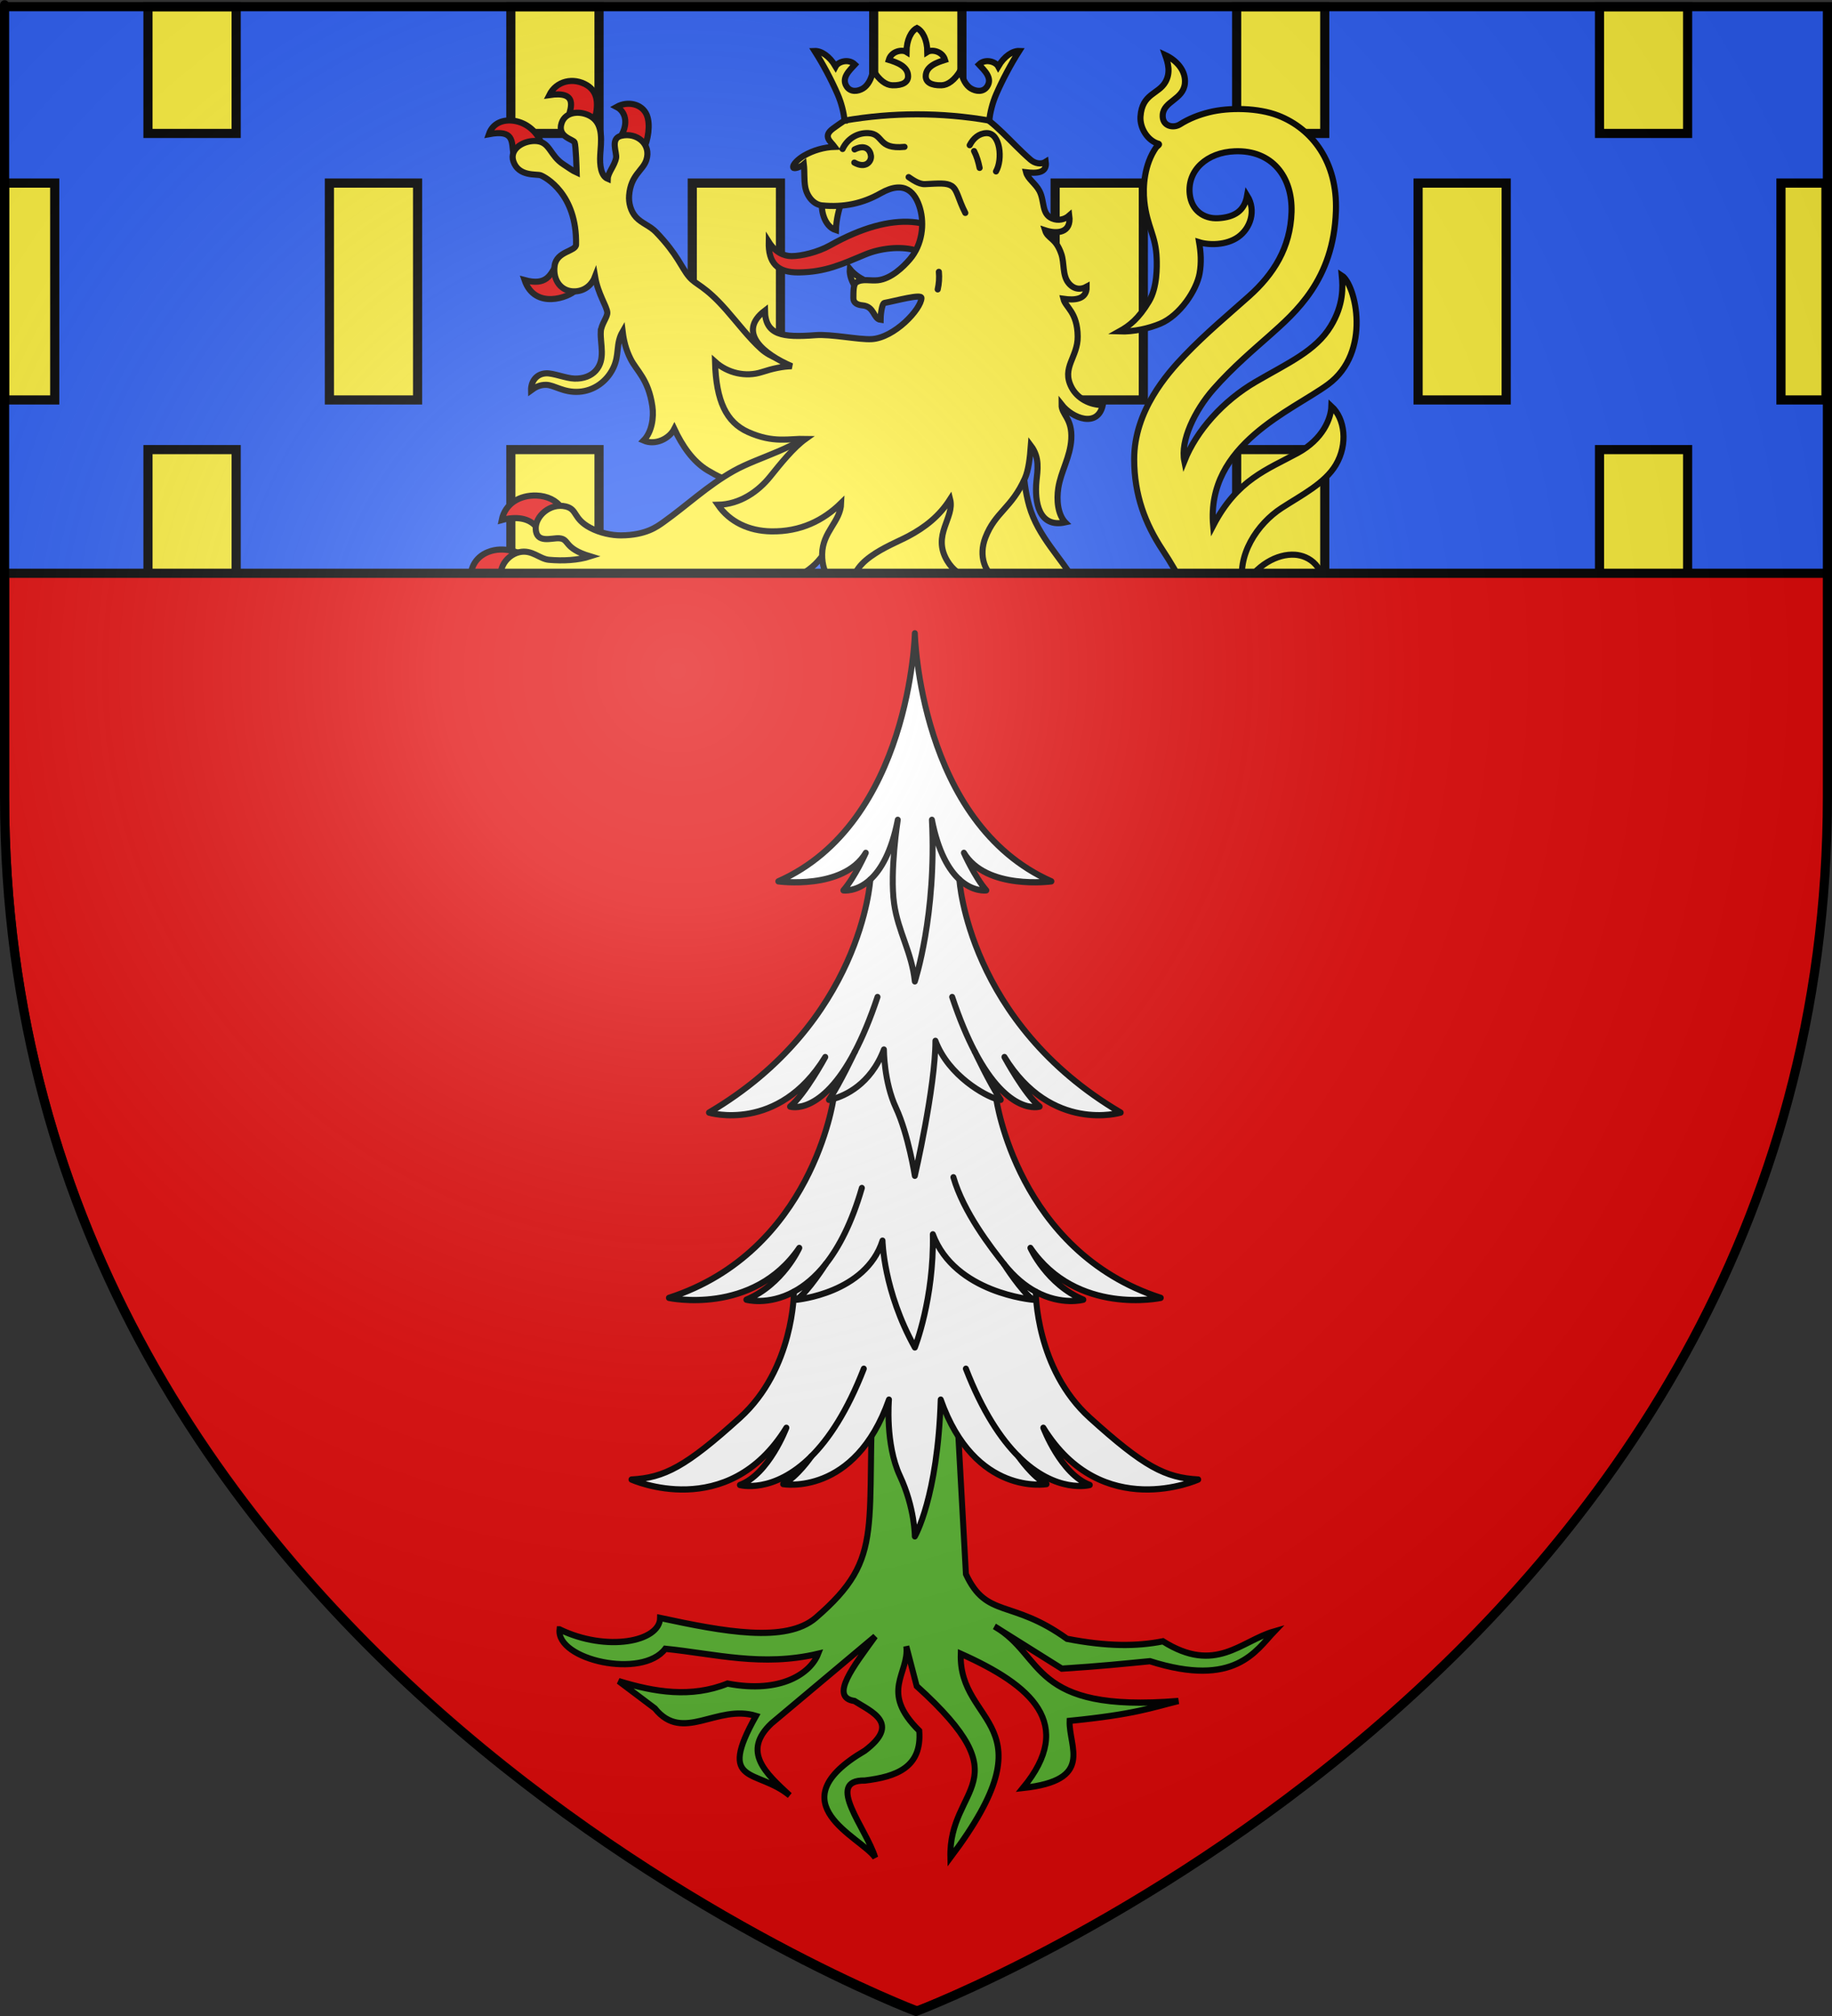 <?xml version="1.0" encoding="UTF-8" standalone="no"?>
<svg
   xmlns:dc="http://purl.org/dc/elements/1.1/"
   xmlns:cc="http://creativecommons.org/ns#"
   xmlns:rdf="http://www.w3.org/1999/02/22-rdf-syntax-ns#"
   xmlns:svg="http://www.w3.org/2000/svg"
   xmlns="http://www.w3.org/2000/svg"
   xmlns:xlink="http://www.w3.org/1999/xlink"
   id="svg2"
   version="1.0"
   width="600"
   height="660">
  <rect width="100%" height="100%" fill="#333333" stroke="none"/>
  <desc
     id="desc4">Flag of Canton of Valais (Wallis)</desc>
  <defs
     id="defs6">
    <linearGradient
       id="linearGradient2893">
      <stop
         id="stop2895"
         offset="0"
         style="stop-color:white;stop-opacity:0.314;" />
      <stop
         style="stop-color:white;stop-opacity:0.251;"
         offset="0.19"
         id="stop2897" />
      <stop
         id="stop2901"
         offset="0.6"
         style="stop-color:#6b6b6b;stop-opacity:0.125;" />
      <stop
         id="stop2899"
         offset="1"
         style="stop-color:black;stop-opacity:0.125;" />
    </linearGradient>
    <radialGradient
       r="300"
       fy="226.331"
       fx="221.445"
       cy="226.331"
       cx="221.445"
       gradientTransform="matrix(1.353,0,0,1.349,-77.629,-85.747)"
       gradientUnits="userSpaceOnUse"
       id="radialGradient3163"
       xlink:href="#linearGradient2893" />
    <g
       id="s">
      <g
         id="c">
        <path
           id="t"
           d="M 0,0 L 0,1 L 0.5,1 L 0,0 z "
           transform="matrix(0.951,0.309,-0.309,0.951,0,-1)" />
        <use
           xlink:href="#t"
           transform="scale(-1,1)"
           id="use2144"
           x="0"
           y="0"
           width="810"
           height="540" />
      </g>
      <g
         id="a">
        <use
           xlink:href="#c"
           transform="matrix(0.309,0.951,-0.951,0.309,0,0)"
           id="use2147"
           x="0"
           y="0"
           width="810"
           height="540" />
        <use
           xlink:href="#c"
           transform="matrix(-0.809,0.588,-0.588,-0.809,0,0)"
           id="use2149"
           x="0"
           y="0"
           width="810"
           height="540" />
      </g>
      <use
         xlink:href="#a"
         transform="scale(-1,1)"
         id="use2151"
         x="0"
         y="0"
         width="810"
         height="540" />
    </g>
    <clipPath
       id="clipPath6547"
       clipPathUnits="userSpaceOnUse">
      <path
         d="m 300,658.5 c 0,0 -298.5,-112.32 -298.5,-397.772 0,-285.452 0,-258.552 0,-258.552 H 598.5 V 260.728 c 0,285.452 -298.5,397.772 -298.5,397.772 z"
         style="opacity:1;fill:none;fill-opacity:1;fill-rule:evenodd;stroke:#000000;stroke-width:3;stroke-linecap:butt;stroke-linejoin:miter;stroke-miterlimit:4;stroke-dasharray:none;stroke-opacity:1"
         id="path6549" />
    </clipPath>
  </defs>
  <g
     style="display:inline"
     id="layer3">
    <path
       d="m 300,658.5 c 0,0 298.5,-112.32 298.5,-397.772 0,-285.452 0,-258.552 0,-258.552 H 1.5 V 260.728 C 1.5,546.18 300,658.5 300,658.5 Z"
       style="fill:#2b5df2;fill-opacity:1;fill-rule:evenodd;stroke:none;stroke-width:1px;stroke-linecap:butt;stroke-linejoin:miter;stroke-opacity:1"
       id="path2855" />
    <path
       id="path31618"
       d="m 48.462,2.188 v 41.5 h 28.883 v -41.5 z m 118.842,0 v 41.5 h 28.883 v -41.5 z m 118.842,0 v 41.5 h 28.883 v -41.5 z m 118.873,0 v 41.5 h 28.852 v -41.5 z m 118.842,0 v 41.5 h 28.852 v -41.5 z M 1.5,59.938 v 71 h 16.424 v -71 z m 106.383,0 v 71 h 28.883 v -71 z m 118.842,0 v 71 h 28.883 v -71 z m 118.842,0 v 71 h 28.883 v -71 z m 118.873,0 v 71 h 28.852 v -71 z m 118.842,0 v 71 h 14.738 c 0,-15.749 0,-69.652 0,-71 z m -534.818,87.25 v 40.578 h 28.883 v -40.578 z m 118.842,0 v 40.578 h 28.883 v -40.578 z m 118.842,0 v 40.578 h 28.883 v -40.578 z m 118.873,0 v 40.578 h 28.852 v -40.578 z m 118.842,0 v 40.578 h 28.852 v -40.578 z"
       style="display:inline;fill:#fcef3c;fill-opacity:1;fill-rule:evenodd;stroke:#000000;stroke-width:3;stroke-linecap:butt;stroke-linejoin:miter;stroke-miterlimit:4;stroke-dasharray:none;stroke-opacity:1" />
    <g
       style="stroke:#000000;stroke-width:2;stroke-miterlimit:4;stroke-dasharray:none;stroke-opacity:1"
       transform="translate(-597,-1.92e-5)"
       id="g6537">
      <g
         style="display:inline;stroke:#000000;stroke-width:2;stroke-miterlimit:4;stroke-dasharray:none;stroke-opacity:1"
         id="layer3-9">
        <g
           style="stroke:#000000;stroke-width:2;stroke-miterlimit:4;stroke-dasharray:none;stroke-opacity:1"
           transform="translate(-692.319,-79.878)"
           id="g5533" />
        <g
           transform="matrix(0.682,0,0,0.682,730.26,-113.811)"
           style="display:inline;stroke:#000000;stroke-width:2.933;stroke-miterlimit:4;stroke-dasharray:none;stroke-opacity:1"
           id="layer4-1">
          <g
             style="display:inline;stroke:#000000;stroke-width:2.933;stroke-miterlimit:4;stroke-dasharray:none;stroke-opacity:1"
             transform="translate(6.377,-14)"
             id="g5585" />
          <g
             style="stroke:#000000;stroke-width:2.933;stroke-miterlimit:4;stroke-dasharray:none;stroke-opacity:1"
             transform="translate(617.023,169.894)"
             id="layer1-1">
            <g
               style="stroke:#000000;stroke-width:2.933;stroke-miterlimit:4;stroke-dasharray:none;stroke-opacity:1"
               id="g6242">
              <g
                 style="display:inline;fill:#fff03c;fill-opacity:1;stroke:#000000;stroke-width:3.666;stroke-miterlimit:4;stroke-dasharray:none;stroke-opacity:1"
                 transform="matrix(0.8,0,0,0.8,-612.099,7.315)"
                 id="g2869">
                <g
                   id="layer6"
                   style="display:inline;fill:#fff03c;fill-opacity:1;stroke:#000000;stroke-width:3.666;stroke-miterlimit:4;stroke-dasharray:none;stroke-opacity:1"
                   transform="translate(-500)">
                  <g
                     transform="translate(-0.081,-0.663)"
                     id="g2669"
                     style="display:inline;fill:#fff03c;fill-opacity:1;stroke:#000000;stroke-width:3.666;stroke-miterlimit:4;stroke-dasharray:none;stroke-opacity:1" />
                </g>
                <g
                   id="layer2-2"
                   style="display:inline;fill:#fff03c;fill-opacity:1;stroke:#000000;stroke-width:3.666;stroke-miterlimit:4;stroke-dasharray:none;stroke-opacity:1"
                   transform="translate(-1500,-800)" />
                <g
                   id="g2401"
                   style="display:inline;fill:#fff03c;fill-opacity:1;stroke:#000000;stroke-width:4.863;stroke-miterlimit:4;stroke-dasharray:none;stroke-opacity:1"
                   transform="matrix(0.754,0,0,0.754,-1179.901,92.336)" />
                <g
                   id="g3482"
                   style="fill:#fff03c;fill-opacity:1;stroke:#000000;stroke-width:3.666;stroke-miterlimit:4;stroke-dasharray:none;stroke-opacity:1"
                   transform="translate(500)">
                  <g
                     style="fill:#fff03c;fill-opacity:1;stroke:#000000;stroke-width:2.695;stroke-miterlimit:4;stroke-dasharray:none;stroke-opacity:1"
                     transform="matrix(1.36,0,0,1.36,-1116.73,732.645)"
                     id="g4095">
                    <g
                       id="g2595"
                       transform="matrix(0.35,0,0,0.35,-1174.496,219.232)"
                       style="fill:#fff03c;fill-opacity:1;stroke:#000000;stroke-width:7.701;stroke-miterlimit:4;stroke-dasharray:none;stroke-opacity:1">
                      <g
                         transform="translate(0,100)"
                         id="g2380"
                         style="fill:#fff03c;fill-opacity:1;stroke:#000000;stroke-width:7.701;stroke-miterlimit:4;stroke-dasharray:none;stroke-opacity:1" />
                      <g
                         id="g3157"
                         style="fill:#fff03c;fill-opacity:1;stroke:#000000;stroke-width:7.701;stroke-miterlimit:4;stroke-dasharray:none;stroke-opacity:1">
                        <g
                           transform="rotate(-7,200,100)"
                           id="g3162"
                           style="fill:#fff03c;fill-opacity:1;stroke:#000000;stroke-width:7.701;stroke-miterlimit:4;stroke-dasharray:none;stroke-opacity:1" />
                      </g>
                      <g
                         id="g2393"
                         style="fill:#fff03c;fill-opacity:1;stroke:#000000;stroke-width:7.701;stroke-miterlimit:4;stroke-dasharray:none;stroke-opacity:1" />
                      <g
                         transform="translate(-34.351,-464.122)"
                         id="g3382"
                         style="fill:#fff03c;fill-opacity:1;stroke:#000000;stroke-width:7.701;stroke-miterlimit:4;stroke-dasharray:none;stroke-opacity:1" />
                      <g
                         transform="translate(-775.45,-1588.386)"
                         id="g2408"
                         style="fill:#fff03c;fill-opacity:1;stroke:#000000;stroke-width:7.701;stroke-miterlimit:4;stroke-dasharray:none;stroke-opacity:1">
                        <g
                           id="g2530"
                           transform="rotate(8,-3795.532,-356.914)"
                           style="fill:#fff03c;fill-opacity:1;stroke:#000000;stroke-width:7.701;stroke-miterlimit:4;stroke-dasharray:none;stroke-opacity:1" />
                      </g>
                      <g
                         style="fill:#fff03c;fill-opacity:1;stroke:#000000;stroke-width:7.701;stroke-miterlimit:4;stroke-dasharray:none;stroke-opacity:1"
                         id="g2504"
                         transform="translate(4121.577,-58.849)">
                        <g
                           style="fill:#fff03c;fill-opacity:1;stroke:#000000;stroke-width:7.701;stroke-miterlimit:4;stroke-dasharray:none;stroke-opacity:1"
                           transform="rotate(8,-3795.532,-356.914)"
                           id="g2506">
                          <g
                             style="fill:#fff03c;fill-opacity:1;stroke:#000000;stroke-width:7.701;stroke-miterlimit:4;stroke-dasharray:none;stroke-opacity:1"
                             transform="rotate(-5,-400.562,-851.59)"
                             id="g2522" />
                        </g>
                      </g>
                    </g>
                    <g
                       style="fill:#fff03c;fill-opacity:1;stroke:#000000;stroke-width:2.888;stroke-miterlimit:4;stroke-dasharray:none;stroke-opacity:1"
                       transform="matrix(0.933,0,0,0.933,94.815,-515.226)"
                       id="g3015">
                      <g
                         style="fill:#fff03c;fill-opacity:1;stroke:#000000;stroke-width:2.888;stroke-miterlimit:4;stroke-dasharray:none;stroke-opacity:1"
                         id="g3017"
                         transform="translate(-4.369,-17.986)">
                        <g
                           id="g3019"
                           transform="rotate(10,103.146,102.302)"
                           style="fill:#fff03c;fill-opacity:1;stroke:#000000;stroke-width:2.888;stroke-miterlimit:4;stroke-dasharray:none;stroke-opacity:1" />
                        <g
                           id="g3045"
                           transform="rotate(-20,-310.673,219.829)"
                           style="fill:#fff03c;fill-opacity:1;stroke:#000000;stroke-width:2.888;stroke-miterlimit:4;stroke-dasharray:none;stroke-opacity:1">
                          <g
                             id="g3047"
                             style="fill:#fff03c;fill-opacity:1;stroke:#000000;stroke-width:2.888;stroke-miterlimit:4;stroke-dasharray:none;stroke-opacity:1">
                            <g
                               id="g3049"
                               style="fill:#fff03c;fill-opacity:1;stroke:#000000;stroke-width:2.888;stroke-miterlimit:4;stroke-dasharray:none;stroke-opacity:1" />
                            <g
                               style="fill:#fff03c;fill-opacity:1;stroke:#000000;stroke-width:2.888;stroke-miterlimit:4;stroke-dasharray:none;stroke-opacity:1"
                               id="g3051"
                               transform="rotate(-20,20.607,421.336)">
                              <g
                                 style="fill:#fff03c;fill-opacity:1;stroke:#000000;stroke-width:2.888;stroke-miterlimit:4;stroke-dasharray:none;stroke-opacity:1"
                                 id="g3053"
                                 transform="rotate(-20,42.999,433.432)" />
                            </g>
                          </g>
                        </g>
                        <g
                           style="fill:#fff03c;fill-opacity:1;stroke:#000000;stroke-width:2.888;stroke-miterlimit:4;stroke-dasharray:none;stroke-opacity:1"
                           id="g3063"
                           transform="matrix(1,0,0,-1,0,893.624)">
                          <g
                             style="fill:#fff03c;fill-opacity:1;stroke:#000000;stroke-width:2.888;stroke-miterlimit:4;stroke-dasharray:none;stroke-opacity:1"
                             id="g3065"
                             transform="rotate(10,-230.616,2169.217)">
                            <g
                               style="fill:#fff03c;fill-opacity:1;stroke:#000000;stroke-width:2.888;stroke-miterlimit:4;stroke-dasharray:none;stroke-opacity:1"
                               id="g3067"
                               transform="rotate(10,-381.032,454.237)">
                              <g
                                 style="fill:#fff03c;fill-opacity:1;stroke:#000000;stroke-width:2.888;stroke-miterlimit:4;stroke-dasharray:none;stroke-opacity:1"
                                 id="g3077">
                                <g
                                   style="fill:#fff03c;fill-opacity:1;stroke:#000000;stroke-width:2.888;stroke-miterlimit:4;stroke-dasharray:none;stroke-opacity:1"
                                   id="g3079">
                                <g
                                   style="fill:#fff03c;fill-opacity:1;stroke:#000000;stroke-width:2.888;stroke-miterlimit:4;stroke-dasharray:none;stroke-opacity:1"
                                   id="g2981"
                                   transform="rotate(20,-27.001,289.425)">
                                <g
                                   style="fill:#fff03c;fill-opacity:1;stroke:#000000;stroke-width:2.888;stroke-miterlimit:4;stroke-dasharray:none;stroke-opacity:1"
                                   id="g2995">
                                <g
                                   style="fill:#fff03c;fill-opacity:1;stroke:#000000;stroke-width:2.888;stroke-miterlimit:4;stroke-dasharray:none;stroke-opacity:1"
                                   transform="rotate(-10,-31.55,581.738)"
                                   id="g2980">
                                <g
                                   style="fill:#fff03c;fill-opacity:1;stroke:#000000;stroke-width:2.888;stroke-miterlimit:4;stroke-dasharray:none;stroke-opacity:1"
                                   id="g2988">
                                <g
                                   style="fill:#fff03c;fill-opacity:1;stroke:#000000;stroke-width:2.888;stroke-miterlimit:4;stroke-dasharray:none;stroke-opacity:1"
                                   id="g2973" />
                                </g>
                                </g>
                                </g>
                                </g>
                                </g>
                              </g>
                            </g>
                          </g>
                        </g>
                      </g>
                    </g>
                  </g>
                </g>
                <g
                   style="fill:#fff03c;fill-opacity:1;stroke:#000000;stroke-width:3.666;stroke-miterlimit:4;stroke-dasharray:none;stroke-opacity:1"
                   id="g2486"
                   transform="translate(-500)" />
                <g
                   style="fill:#fff03c;fill-opacity:1;stroke:#000000;stroke-width:3.666;stroke-miterlimit:4;stroke-dasharray:none;stroke-opacity:1"
                   id="g2481"
                   transform="translate(-500)" />
                <g
                   style="fill:#fff03c;fill-opacity:1;stroke:#000000;stroke-width:3.666;stroke-miterlimit:4;stroke-dasharray:none;stroke-opacity:1"
                   id="g2484"
                   transform="translate(-500)" />
                <g
                   style="fill:#fff03c;fill-opacity:1;stroke:#000000;stroke-width:3.666;stroke-miterlimit:4;stroke-dasharray:none;stroke-opacity:1"
                   id="g2485"
                   transform="translate(-500)" />
                <g
                   style="fill:#fff03c;fill-opacity:1;stroke:#000000;stroke-width:3.666;stroke-miterlimit:4;stroke-dasharray:none;stroke-opacity:1"
                   id="g2489"
                   transform="translate(-500)" />
                <g
                   style="fill:#fff03c;fill-opacity:1;stroke:#000000;stroke-width:3.666;stroke-miterlimit:4;stroke-dasharray:none;stroke-opacity:1"
                   id="g2490"
                   transform="translate(-500)" />
                <g
                   style="fill:#fff03c;fill-opacity:1;stroke:#000000;stroke-width:3.666;stroke-miterlimit:4;stroke-dasharray:none;stroke-opacity:1"
                   id="g2491"
                   transform="translate(-500)" />
                <g
                   style="fill:#fff03c;fill-opacity:1;stroke:#000000;stroke-width:3.666;stroke-miterlimit:4;stroke-dasharray:none;stroke-opacity:1"
                   id="g2493"
                   transform="translate(-500)" />
                <g
                   style="fill:#fff03c;fill-opacity:1;stroke:#000000;stroke-width:3.666;stroke-miterlimit:4;stroke-dasharray:none;stroke-opacity:1"
                   id="g2494"
                   transform="translate(-500)" />
                <g
                   style="fill:#fff03c;fill-opacity:1;stroke:#000000;stroke-width:3.666;stroke-miterlimit:4;stroke-dasharray:none;stroke-opacity:1"
                   id="g2497"
                   transform="translate(-500)" />
                <g
                   style="fill:#fff03c;fill-opacity:1;stroke:#000000;stroke-width:3.666;stroke-miterlimit:4;stroke-dasharray:none;stroke-opacity:1"
                   id="g2498"
                   transform="translate(-500)" />
                <g
                   style="fill:#fff03c;fill-opacity:1;stroke:#000000;stroke-width:3.666;stroke-miterlimit:4;stroke-dasharray:none;stroke-opacity:1"
                   id="g2501"
                   transform="translate(-500)" />
                <g
                   style="fill:#fff03c;fill-opacity:1;stroke:#000000;stroke-width:3.666;stroke-miterlimit:4;stroke-dasharray:none;stroke-opacity:1"
                   id="g2502"
                   transform="translate(-500)" />
                <g
                   style="fill:#fff03c;fill-opacity:1;stroke:#000000;stroke-width:3.666;stroke-miterlimit:4;stroke-dasharray:none;stroke-opacity:1"
                   id="g2505"
                   transform="translate(-500)" />
                <g
                   style="fill:#fff03c;fill-opacity:1;stroke:#000000;stroke-width:3.666;stroke-miterlimit:4;stroke-dasharray:none;stroke-opacity:1"
                   id="g2507"
                   transform="translate(-500)" />
                <g
                   style="fill:#fff03c;fill-opacity:1;stroke:#000000;stroke-width:3.666;stroke-miterlimit:4;stroke-dasharray:none;stroke-opacity:1"
                   id="g2509"
                   transform="translate(-500)" />
                <g
                   style="fill:#fff03c;fill-opacity:1;stroke:#000000;stroke-width:3.666;stroke-miterlimit:4;stroke-dasharray:none;stroke-opacity:1"
                   id="g2510"
                   transform="translate(-500)" />
                <g
                   style="fill:#fff03c;fill-opacity:1;stroke:#000000;stroke-width:3.666;stroke-miterlimit:4;stroke-dasharray:none;stroke-opacity:1"
                   id="g2523"
                   transform="translate(-500)" />
                <g
                   style="fill:#fff03c;fill-opacity:1;stroke:#000000;stroke-width:3.666;stroke-miterlimit:4;stroke-dasharray:none;stroke-opacity:1"
                   id="g2508"
                   transform="translate(-500)" />
                <g
                   style="fill:#fff03c;fill-opacity:1;stroke:#000000;stroke-width:3.666;stroke-miterlimit:4;stroke-dasharray:none;stroke-opacity:1"
                   id="g2499"
                   transform="translate(-500)" />
                <g
                   style="fill:#fff03c;fill-opacity:1;stroke:#000000;stroke-width:3.666;stroke-miterlimit:4;stroke-dasharray:none;stroke-opacity:1"
                   id="g2503"
                   transform="translate(-500)" />
                <g
                   style="fill:#fff03c;fill-opacity:1;stroke:#000000;stroke-width:3.666;stroke-miterlimit:4;stroke-dasharray:none;stroke-opacity:1"
                   id="g2511"
                   transform="translate(-500)" />
                <g
                   style="fill:#fff03c;fill-opacity:1;stroke:#000000;stroke-width:3.666;stroke-miterlimit:4;stroke-dasharray:none;stroke-opacity:1"
                   id="g2512"
                   transform="translate(-500)" />
                <g
                   style="fill:#fff03c;fill-opacity:1;stroke:#000000;stroke-width:3.666;stroke-miterlimit:4;stroke-dasharray:none;stroke-opacity:1"
                   id="g2513-3"
                   transform="translate(-500)" />
                <g
                   style="fill:#fff03c;fill-opacity:1;stroke:#000000;stroke-width:3.666;stroke-miterlimit:4;stroke-dasharray:none;stroke-opacity:1"
                   id="g2514"
                   transform="translate(-500)" />
                <g
                   style="fill:#fff03c;fill-opacity:1;stroke:#000000;stroke-width:3.666;stroke-miterlimit:4;stroke-dasharray:none;stroke-opacity:1"
                   id="g2515"
                   transform="translate(-500)" />
                <g
                   style="fill:#fff03c;fill-opacity:1;stroke:#000000;stroke-width:3.666;stroke-miterlimit:4;stroke-dasharray:none;stroke-opacity:1"
                   id="g2516"
                   transform="translate(-500)" />
                <g
                   style="fill:#fff03c;fill-opacity:1;stroke:#000000;stroke-width:3.666;stroke-miterlimit:4;stroke-dasharray:none;stroke-opacity:1"
                   id="g2517"
                   transform="translate(-500)" />
                <g
                   style="fill:#fff03c;fill-opacity:1;stroke:#000000;stroke-width:3.666;stroke-miterlimit:4;stroke-dasharray:none;stroke-opacity:1"
                   id="g2518"
                   transform="translate(-500)" />
                <g
                   style="fill:#fff03c;fill-opacity:1;stroke:#000000;stroke-width:3.666;stroke-miterlimit:4;stroke-dasharray:none;stroke-opacity:1"
                   id="g2519"
                   transform="translate(-500)" />
                <g
                   style="fill:#fff03c;fill-opacity:1;stroke:#000000;stroke-width:3.666;stroke-miterlimit:4;stroke-dasharray:none;stroke-opacity:1"
                   id="g2520"
                   transform="translate(-500)" />
                <g
                   style="fill:#fff03c;fill-opacity:1;stroke:#000000;stroke-width:3.666;stroke-miterlimit:4;stroke-dasharray:none;stroke-opacity:1"
                   id="g2521"
                   transform="translate(-500)" />
                <g
                   style="display:inline;fill:#fff03c;fill-opacity:1;stroke:#000000;stroke-width:3.666;stroke-miterlimit:4;stroke-dasharray:none;stroke-opacity:1"
                   id="g2479">
                  <g
                     style="display:inline;fill:#fff03c;fill-opacity:1;stroke:#000000;stroke-width:3.666;stroke-miterlimit:4;stroke-dasharray:none;stroke-opacity:1"
                     id="g2482"
                     transform="translate(-0.081,-0.663)" />
                </g>
                <g
                   transform="translate(-1000,-800)"
                   style="display:inline;fill:#fff03c;fill-opacity:1;stroke:#000000;stroke-width:3.666;stroke-miterlimit:4;stroke-dasharray:none;stroke-opacity:1"
                   id="g2487" />
                <g
                   transform="matrix(0.754,0,0,0.754,-679.901,92.336)"
                   style="display:inline;fill:#fff03c;fill-opacity:1;stroke:#000000;stroke-width:4.863;stroke-miterlimit:4;stroke-dasharray:none;stroke-opacity:1"
                   id="g2492" />
                <g
                   transform="translate(1000)"
                   style="fill:#fff03c;fill-opacity:1;stroke:#000000;stroke-width:3.666;stroke-miterlimit:4;stroke-dasharray:none;stroke-opacity:1"
                   id="g2495">
                  <g
                     id="g2500"
                     transform="matrix(1.36,0,0,1.36,-1116.73,732.645)"
                     style="fill:#fff03c;fill-opacity:1;stroke:#000000;stroke-width:2.695;stroke-miterlimit:4;stroke-dasharray:none;stroke-opacity:1">
                    <g
                       style="fill:#fff03c;fill-opacity:1;stroke:#000000;stroke-width:7.701;stroke-miterlimit:4;stroke-dasharray:none;stroke-opacity:1"
                       transform="matrix(0.35,0,0,0.35,-1174.496,219.232)"
                       id="g2524">
                      <g
                         style="fill:#fff03c;fill-opacity:1;stroke:#000000;stroke-width:7.701;stroke-miterlimit:4;stroke-dasharray:none;stroke-opacity:1"
                         id="g2526"
                         transform="translate(0,100)" />
                      <g
                         style="fill:#fff03c;fill-opacity:1;stroke:#000000;stroke-width:7.701;stroke-miterlimit:4;stroke-dasharray:none;stroke-opacity:1"
                         id="g2528">
                        <g
                           style="fill:#fff03c;fill-opacity:1;stroke:#000000;stroke-width:7.701;stroke-miterlimit:4;stroke-dasharray:none;stroke-opacity:1"
                           id="g2531"
                           transform="rotate(-7,200,100)" />
                      </g>
                      <g
                         style="fill:#fff03c;fill-opacity:1;stroke:#000000;stroke-width:7.701;stroke-miterlimit:4;stroke-dasharray:none;stroke-opacity:1"
                         id="g2533" />
                      <g
                         style="fill:#fff03c;fill-opacity:1;stroke:#000000;stroke-width:7.701;stroke-miterlimit:4;stroke-dasharray:none;stroke-opacity:1"
                         id="g2535"
                         transform="translate(-34.351,-464.122)" />
                      <g
                         style="fill:#fff03c;fill-opacity:1;stroke:#000000;stroke-width:7.701;stroke-miterlimit:4;stroke-dasharray:none;stroke-opacity:1"
                         id="g2537-8"
                         transform="translate(-775.45,-1588.386)">
                        <g
                           style="fill:#fff03c;fill-opacity:1;stroke:#000000;stroke-width:7.701;stroke-miterlimit:4;stroke-dasharray:none;stroke-opacity:1"
                           transform="rotate(8,-3795.532,-356.914)"
                           id="g2539" />
                      </g>
                      <g
                         transform="translate(4121.577,-58.849)"
                         id="g2541"
                         style="fill:#fff03c;fill-opacity:1;stroke:#000000;stroke-width:7.701;stroke-miterlimit:4;stroke-dasharray:none;stroke-opacity:1">
                        <g
                           id="g2543"
                           transform="rotate(8,-3795.532,-356.914)"
                           style="fill:#fff03c;fill-opacity:1;stroke:#000000;stroke-width:7.701;stroke-miterlimit:4;stroke-dasharray:none;stroke-opacity:1">
                          <g
                             id="g2545"
                             transform="rotate(-5,-400.562,-851.59)"
                             style="fill:#fff03c;fill-opacity:1;stroke:#000000;stroke-width:7.701;stroke-miterlimit:4;stroke-dasharray:none;stroke-opacity:1" />
                        </g>
                      </g>
                    </g>
                    <g
                       id="g2547"
                       transform="matrix(0.933,0,0,0.933,94.815,-515.226)"
                       style="fill:#fff03c;fill-opacity:1;stroke:#000000;stroke-width:2.888;stroke-miterlimit:4;stroke-dasharray:none;stroke-opacity:1">
                      <g
                         transform="translate(-4.369,-17.986)"
                         id="g2549"
                         style="fill:#fff03c;fill-opacity:1;stroke:#000000;stroke-width:2.888;stroke-miterlimit:4;stroke-dasharray:none;stroke-opacity:1">
                        <g
                           style="fill:#fff03c;fill-opacity:1;stroke:#000000;stroke-width:2.888;stroke-miterlimit:4;stroke-dasharray:none;stroke-opacity:1"
                           transform="rotate(10,103.146,102.302)"
                           id="g2551" />
                        <g
                           style="fill:#fff03c;fill-opacity:1;stroke:#000000;stroke-width:2.888;stroke-miterlimit:4;stroke-dasharray:none;stroke-opacity:1"
                           transform="rotate(-20,-310.673,219.829)"
                           id="g2553">
                          <g
                             style="fill:#fff03c;fill-opacity:1;stroke:#000000;stroke-width:2.888;stroke-miterlimit:4;stroke-dasharray:none;stroke-opacity:1"
                             id="g2555">
                            <g
                               style="fill:#fff03c;fill-opacity:1;stroke:#000000;stroke-width:2.888;stroke-miterlimit:4;stroke-dasharray:none;stroke-opacity:1"
                               id="g2557" />
                            <g
                               transform="rotate(-20,20.607,421.336)"
                               id="g2559"
                               style="fill:#fff03c;fill-opacity:1;stroke:#000000;stroke-width:2.888;stroke-miterlimit:4;stroke-dasharray:none;stroke-opacity:1">
                              <g
                                 transform="rotate(-20,42.999,433.432)"
                                 id="g2561-2"
                                 style="fill:#fff03c;fill-opacity:1;stroke:#000000;stroke-width:2.888;stroke-miterlimit:4;stroke-dasharray:none;stroke-opacity:1" />
                            </g>
                          </g>
                        </g>
                        <g
                           transform="matrix(1,0,0,-1,0,893.624)"
                           id="g2563"
                           style="fill:#fff03c;fill-opacity:1;stroke:#000000;stroke-width:2.888;stroke-miterlimit:4;stroke-dasharray:none;stroke-opacity:1">
                          <g
                             transform="rotate(10,-230.616,2169.217)"
                             id="g2565"
                             style="fill:#fff03c;fill-opacity:1;stroke:#000000;stroke-width:2.888;stroke-miterlimit:4;stroke-dasharray:none;stroke-opacity:1">
                            <g
                               transform="rotate(10,-381.032,454.237)"
                               id="g2567"
                               style="fill:#fff03c;fill-opacity:1;stroke:#000000;stroke-width:2.888;stroke-miterlimit:4;stroke-dasharray:none;stroke-opacity:1">
                              <g
                                 id="g2569"
                                 style="fill:#fff03c;fill-opacity:1;stroke:#000000;stroke-width:2.888;stroke-miterlimit:4;stroke-dasharray:none;stroke-opacity:1">
                                <g
                                   id="g2571"
                                   style="fill:#fff03c;fill-opacity:1;stroke:#000000;stroke-width:2.888;stroke-miterlimit:4;stroke-dasharray:none;stroke-opacity:1">
                                <g
                                   transform="rotate(20,-27.001,289.425)"
                                   id="g2573-3"
                                   style="fill:#fff03c;fill-opacity:1;stroke:#000000;stroke-width:2.888;stroke-miterlimit:4;stroke-dasharray:none;stroke-opacity:1">
                                <g
                                   id="g2575"
                                   style="fill:#fff03c;fill-opacity:1;stroke:#000000;stroke-width:2.888;stroke-miterlimit:4;stroke-dasharray:none;stroke-opacity:1">
                                <g
                                   id="g2577"
                                   transform="rotate(-10,-31.55,581.738)"
                                   style="fill:#fff03c;fill-opacity:1;stroke:#000000;stroke-width:2.888;stroke-miterlimit:4;stroke-dasharray:none;stroke-opacity:1">
                                <g
                                   id="g2579"
                                   style="fill:#fff03c;fill-opacity:1;stroke:#000000;stroke-width:2.888;stroke-miterlimit:4;stroke-dasharray:none;stroke-opacity:1">
                                <g
                                   id="g2581"
                                   style="fill:#fff03c;fill-opacity:1;stroke:#000000;stroke-width:2.888;stroke-miterlimit:4;stroke-dasharray:none;stroke-opacity:1" />
                                </g>
                                </g>
                                </g>
                                </g>
                                </g>
                              </g>
                            </g>
                          </g>
                        </g>
                      </g>
                    </g>
                  </g>
                </g>
                <g
                   style="fill:#fff03c;fill-opacity:1;stroke:#000000;stroke-width:3.666;stroke-miterlimit:4;stroke-dasharray:none;stroke-opacity:1"
                   id="g2583" />
                <g
                   style="fill:#fff03c;fill-opacity:1;stroke:#000000;stroke-width:3.666;stroke-miterlimit:4;stroke-dasharray:none;stroke-opacity:1"
                   id="g2587" />
                <g
                   style="fill:#fff03c;fill-opacity:1;stroke:#000000;stroke-width:3.666;stroke-miterlimit:4;stroke-dasharray:none;stroke-opacity:1"
                   id="g2591" />
                <g
                   style="fill:#fff03c;fill-opacity:1;stroke:#000000;stroke-width:3.666;stroke-miterlimit:4;stroke-dasharray:none;stroke-opacity:1"
                   id="g2596" />
                <g
                   style="fill:#fff03c;fill-opacity:1;stroke:#000000;stroke-width:3.666;stroke-miterlimit:4;stroke-dasharray:none;stroke-opacity:1"
                   id="g2600" />
                <g
                   style="fill:#fff03c;fill-opacity:1;stroke:#000000;stroke-width:3.666;stroke-miterlimit:4;stroke-dasharray:none;stroke-opacity:1"
                   id="g2604" />
                <g
                   style="fill:#fff03c;fill-opacity:1;stroke:#000000;stroke-width:3.666;stroke-miterlimit:4;stroke-dasharray:none;stroke-opacity:1"
                   id="g2606" />
                <g
                   style="fill:#fff03c;fill-opacity:1;stroke:#000000;stroke-width:3.666;stroke-miterlimit:4;stroke-dasharray:none;stroke-opacity:1"
                   id="g2610" />
                <g
                   style="fill:#fff03c;fill-opacity:1;stroke:#000000;stroke-width:3.666;stroke-miterlimit:4;stroke-dasharray:none;stroke-opacity:1"
                   id="g2614" />
                <g
                   style="fill:#fff03c;fill-opacity:1;stroke:#000000;stroke-width:3.666;stroke-miterlimit:4;stroke-dasharray:none;stroke-opacity:1"
                   id="g2618" />
                <g
                   style="fill:#fff03c;fill-opacity:1;stroke:#000000;stroke-width:3.666;stroke-miterlimit:4;stroke-dasharray:none;stroke-opacity:1"
                   id="g2622" />
                <g
                   style="fill:#fff03c;fill-opacity:1;stroke:#000000;stroke-width:3.666;stroke-miterlimit:4;stroke-dasharray:none;stroke-opacity:1"
                   id="g2626" />
                <g
                   style="fill:#fff03c;fill-opacity:1;stroke:#000000;stroke-width:3.666;stroke-miterlimit:4;stroke-dasharray:none;stroke-opacity:1"
                   id="g2630" />
                <g
                   style="fill:#fff03c;fill-opacity:1;stroke:#000000;stroke-width:3.666;stroke-miterlimit:4;stroke-dasharray:none;stroke-opacity:1"
                   id="g2634" />
                <g
                   style="fill:#fff03c;fill-opacity:1;stroke:#000000;stroke-width:3.666;stroke-miterlimit:4;stroke-dasharray:none;stroke-opacity:1"
                   id="g2638" />
                <g
                   style="fill:#fff03c;fill-opacity:1;stroke:#000000;stroke-width:3.666;stroke-miterlimit:4;stroke-dasharray:none;stroke-opacity:1"
                   id="g2642" />
                <g
                   style="fill:#fff03c;fill-opacity:1;stroke:#000000;stroke-width:3.666;stroke-miterlimit:4;stroke-dasharray:none;stroke-opacity:1"
                   id="g2646" />
                <g
                   style="fill:#fff03c;fill-opacity:1;stroke:#000000;stroke-width:3.666;stroke-miterlimit:4;stroke-dasharray:none;stroke-opacity:1"
                   id="g2650" />
                <g
                   style="fill:#fff03c;fill-opacity:1;stroke:#000000;stroke-width:3.666;stroke-miterlimit:4;stroke-dasharray:none;stroke-opacity:1"
                   id="g2654" />
                <g
                   style="fill:#fff03c;fill-opacity:1;stroke:#000000;stroke-width:3.666;stroke-miterlimit:4;stroke-dasharray:none;stroke-opacity:1"
                   id="g2658" />
                <g
                   style="fill:#fff03c;fill-opacity:1;stroke:#000000;stroke-width:3.666;stroke-miterlimit:4;stroke-dasharray:none;stroke-opacity:1"
                   id="g2662" />
                <g
                   style="fill:#fff03c;fill-opacity:1;stroke:#000000;stroke-width:3.666;stroke-miterlimit:4;stroke-dasharray:none;stroke-opacity:1"
                   id="g2666" />
                <g
                   style="fill:#fff03c;fill-opacity:1;stroke:#000000;stroke-width:3.666;stroke-miterlimit:4;stroke-dasharray:none;stroke-opacity:1"
                   id="g2670" />
                <g
                   style="fill:#fff03c;fill-opacity:1;stroke:#000000;stroke-width:3.666;stroke-miterlimit:4;stroke-dasharray:none;stroke-opacity:1"
                   id="g2674" />
                <g
                   style="fill:#fff03c;fill-opacity:1;stroke:#000000;stroke-width:3.666;stroke-miterlimit:4;stroke-dasharray:none;stroke-opacity:1"
                   id="g2678" />
                <g
                   style="fill:#fff03c;fill-opacity:1;stroke:#000000;stroke-width:3.666;stroke-miterlimit:4;stroke-dasharray:none;stroke-opacity:1"
                   id="g2682" />
                <g
                   style="fill:#fff03c;fill-opacity:1;stroke:#000000;stroke-width:3.666;stroke-miterlimit:4;stroke-dasharray:none;stroke-opacity:1"
                   id="g2686" />
                <g
                   style="fill:#fff03c;fill-opacity:1;stroke:#000000;stroke-width:3.666;stroke-miterlimit:4;stroke-dasharray:none;stroke-opacity:1"
                   id="g2690" />
                <g
                   style="fill:#fff03c;fill-opacity:1;stroke:#000000;stroke-width:3.666;stroke-miterlimit:4;stroke-dasharray:none;stroke-opacity:1"
                   id="g2694" />
                <g
                   style="fill:#fff03c;fill-opacity:1;stroke:#000000;stroke-width:3.666;stroke-miterlimit:4;stroke-dasharray:none;stroke-opacity:1"
                   id="g2698" />
                <g
                   style="fill:#fff03c;fill-opacity:1;stroke:#000000;stroke-width:3.666;stroke-miterlimit:4;stroke-dasharray:none;stroke-opacity:1"
                   id="g2702" />
                <g
                   style="fill:#fff03c;fill-opacity:1;stroke:#000000;stroke-width:3.666;stroke-miterlimit:4;stroke-dasharray:none;stroke-opacity:1"
                   id="g2706" />
                <g
                   style="fill:#fff03c;fill-opacity:1;stroke:#000000;stroke-width:3.666;stroke-miterlimit:4;stroke-dasharray:none;stroke-opacity:1"
                   id="g2582" />
                <g
                   style="fill:#fff03c;fill-opacity:1;stroke:#000000;stroke-width:3.666;stroke-miterlimit:4;stroke-dasharray:none;stroke-opacity:1"
                   id="g2602" />
                <g
                   style="fill:#fff03c;fill-opacity:1;stroke:#000000;stroke-width:3.666;stroke-miterlimit:4;stroke-dasharray:none;stroke-opacity:1"
                   id="g2584" />
                <g
                   style="fill:#fff03c;fill-opacity:1;stroke:#000000;stroke-width:3.666;stroke-miterlimit:4;stroke-dasharray:none;stroke-opacity:1"
                   id="g2585" />
                <g
                   style="fill:#fff03c;fill-opacity:1;stroke:#000000;stroke-width:3.666;stroke-miterlimit:4;stroke-dasharray:none;stroke-opacity:1"
                   id="g2586" />
                <g
                   style="fill:#fff03c;fill-opacity:1;stroke:#000000;stroke-width:3.666;stroke-miterlimit:4;stroke-dasharray:none;stroke-opacity:1"
                   id="g2588" />
                <g
                   style="fill:#fff03c;fill-opacity:1;stroke:#000000;stroke-width:3.666;stroke-miterlimit:4;stroke-dasharray:none;stroke-opacity:1"
                   id="g2589" />
                <g
                   style="fill:#fff03c;fill-opacity:1;stroke:#000000;stroke-width:3.666;stroke-miterlimit:4;stroke-dasharray:none;stroke-opacity:1"
                   id="g2590" />
                <g
                   style="fill:#fff03c;fill-opacity:1;stroke:#000000;stroke-width:3.666;stroke-miterlimit:4;stroke-dasharray:none;stroke-opacity:1"
                   id="g2592" />
                <g
                   style="fill:#fff03c;fill-opacity:1;stroke:#000000;stroke-width:3.666;stroke-miterlimit:4;stroke-dasharray:none;stroke-opacity:1"
                   id="g2593" />
                <g
                   style="fill:#fff03c;fill-opacity:1;stroke:#000000;stroke-width:3.666;stroke-miterlimit:4;stroke-dasharray:none;stroke-opacity:1"
                   id="g2594" />
                <g
                   style="fill:#fff03c;fill-opacity:1;stroke:#000000;stroke-width:3.666;stroke-miterlimit:4;stroke-dasharray:none;stroke-opacity:1"
                   id="g2597" />
                <g
                   style="fill:#fff03c;fill-opacity:1;stroke:#000000;stroke-width:3.666;stroke-miterlimit:4;stroke-dasharray:none;stroke-opacity:1"
                   id="g2598" />
                <g
                   style="fill:#fff03c;fill-opacity:1;stroke:#000000;stroke-width:3.666;stroke-miterlimit:4;stroke-dasharray:none;stroke-opacity:1"
                   id="g2599" />
                <g
                   style="fill:#fff03c;fill-opacity:1;stroke:#000000;stroke-width:3.666;stroke-miterlimit:4;stroke-dasharray:none;stroke-opacity:1"
                   id="g2601" />
                <g
                   style="fill:#fff03c;fill-opacity:1;stroke:#000000;stroke-width:3.666;stroke-miterlimit:4;stroke-dasharray:none;stroke-opacity:1"
                   id="g2603" />
                <g
                   style="fill:#fff03c;fill-opacity:1;stroke:#000000;stroke-width:3.666;stroke-miterlimit:4;stroke-dasharray:none;stroke-opacity:1"
                   id="g2580" />
                <g
                   style="fill:#fff03c;fill-opacity:1;stroke:#000000;stroke-width:3.666;stroke-miterlimit:4;stroke-dasharray:none;stroke-opacity:1"
                   id="g2605" />
                <g
                   style="fill:#fff03c;fill-opacity:1;stroke:#000000;stroke-width:3.666;stroke-miterlimit:4;stroke-dasharray:none;stroke-opacity:1"
                   id="g2607" />
                <g
                   style="fill:#fff03c;fill-opacity:1;stroke:#000000;stroke-width:3.666;stroke-miterlimit:4;stroke-dasharray:none;stroke-opacity:1"
                   id="g2608" />
                <g
                   style="fill:#fff03c;fill-opacity:1;stroke:#000000;stroke-width:3.666;stroke-miterlimit:4;stroke-dasharray:none;stroke-opacity:1"
                   id="g2609" />
                <g
                   style="fill:#fff03c;fill-opacity:1;stroke:#000000;stroke-width:3.666;stroke-miterlimit:4;stroke-dasharray:none;stroke-opacity:1"
                   id="g2611" />
                <g
                   style="fill:#fff03c;fill-opacity:1;stroke:#000000;stroke-width:3.666;stroke-miterlimit:4;stroke-dasharray:none;stroke-opacity:1"
                   id="g2612" />
                <g
                   style="fill:#fff03c;fill-opacity:1;stroke:#000000;stroke-width:3.666;stroke-miterlimit:4;stroke-dasharray:none;stroke-opacity:1"
                   id="g2613" />
                <g
                   style="fill:#fff03c;fill-opacity:1;stroke:#000000;stroke-width:3.666;stroke-miterlimit:4;stroke-dasharray:none;stroke-opacity:1"
                   id="g2615" />
                <g
                   style="fill:#fff03c;fill-opacity:1;stroke:#000000;stroke-width:3.666;stroke-miterlimit:4;stroke-dasharray:none;stroke-opacity:1"
                   id="g2616" />
                <g
                   style="fill:#fff03c;fill-opacity:1;stroke:#000000;stroke-width:3.666;stroke-miterlimit:4;stroke-dasharray:none;stroke-opacity:1"
                   id="g2617" />
                <g
                   style="fill:#fff03c;fill-opacity:1;stroke:#000000;stroke-width:3.666;stroke-miterlimit:4;stroke-dasharray:none;stroke-opacity:1"
                   id="g2619" />
                <g
                   style="fill:#fff03c;fill-opacity:1;stroke:#000000;stroke-width:3.666;stroke-miterlimit:4;stroke-dasharray:none;stroke-opacity:1"
                   id="g2620" />
                <g
                   style="fill:#fff03c;fill-opacity:1;stroke:#000000;stroke-width:3.666;stroke-miterlimit:4;stroke-dasharray:none;stroke-opacity:1"
                   id="g2621" />
                <g
                   style="fill:#fff03c;fill-opacity:1;stroke:#000000;stroke-width:3.666;stroke-miterlimit:4;stroke-dasharray:none;stroke-opacity:1"
                   id="g2623" />
              </g>
              <g
                 transform="translate(-672.099,-26.608)"
                 style="display:inline;stroke:#000000;stroke-width:2.933;stroke-miterlimit:4;stroke-dasharray:none;stroke-opacity:1"
                 id="g2624">
                <path
                   d="m 106.218,97.771 c -0.838,-6.485 0.333,-12.022 -11.769,-9.755 1.893,-5.499 7.083,-7.249 12.29,-6.402 5.811,0.945 11.103,5.204 13.083,11.302 z"
                   style="display:inline;fill:#e00808;fill-opacity:1;fill-rule:evenodd;stroke:#000000;stroke-width:2.933;stroke-linecap:butt;stroke-linejoin:miter;stroke-miterlimit:4;stroke-dasharray:none;stroke-opacity:1"
                   id="path101" />
                <path
                   d="m 132.645,79.693 c 1.284,-4.494 4.505,-12.526 -9.187,-10.466 3.414,-6.894 11.609,-8.626 18.057,-4.757 6.587,3.951 5.122,11.989 3.255,18.382 z"
                   style="display:inline;fill:#e00808;fill-opacity:1;fill-rule:evenodd;stroke:#000000;stroke-width:2.933;stroke-linecap:butt;stroke-linejoin:miter;stroke-miterlimit:4;stroke-dasharray:none;stroke-opacity:1"
                   id="path102" />
                <path
                   d="m 157.165,89.937 c 4.211,-5.747 3.608,-12.468 -1.388,-15.019 5.276,-2.966 12.256,-1.532 14.492,3.86 1.918,4.625 0.579,12.144 -1.533,16.625 z"
                   style="display:inline;fill:#e00808;fill-opacity:1;fill-rule:evenodd;stroke:#000000;stroke-width:2.933;stroke-linecap:butt;stroke-linejoin:miter;stroke-miterlimit:4;stroke-dasharray:none;stroke-opacity:1"
                   id="path103" />
              </g>
              <g
                 transform="translate(-672.099,-26.608)"
                 style="display:inline;stroke:#000000;stroke-width:2.933;stroke-miterlimit:4;stroke-dasharray:none;stroke-opacity:1"
                 id="g2627">
                <path
                   d="m 136.065,162.935 c -2.953,3.25 -19.454,9.648 -24.471,-4.894 10.562,2.896 12.373,-2.74 14.767,-6.326 z"
                   style="display:inline;fill:#e00808;fill-opacity:1;fill-rule:evenodd;stroke:#000000;stroke-width:2.933;stroke-linecap:butt;stroke-linejoin:miter;stroke-miterlimit:4;stroke-dasharray:none;stroke-opacity:1"
                   id="path104" />
              </g>
              <g
                 transform="translate(-672.099,-26.608)"
                 style="display:inline;stroke:#000000;stroke-width:2.933;stroke-miterlimit:4;stroke-dasharray:none;stroke-opacity:1"
                 id="g2628">
                <path
                   d="m 117.27,276.619 c -3.377,-4.386 -9.826,-5.277 -16.654,-3.372 1.581,-7.871 8.595,-12.032 16.662,-11.778 5.187,0.163 9.646,2.362 11.819,5.667 z"
                   style="display:inline;fill:#e00808;fill-opacity:1;fill-rule:evenodd;stroke:#000000;stroke-width:2.933;stroke-linecap:butt;stroke-linejoin:miter;stroke-miterlimit:4;stroke-dasharray:none;stroke-opacity:1"
                   id="path201" />
              </g>
              <g
                 transform="translate(-672.099,-26.608)"
                 style="display:inline;stroke:#000000;stroke-width:2.933;stroke-miterlimit:4;stroke-dasharray:none;stroke-opacity:1"
                 id="g2636">
                <path
                   d="m 103.452,304.726 c -5.854,-4.316 -8.217,-9.79 -17.437,-0.637 -1.326,-6.734 1.48,-12.957 8.166,-15.555 7.598,-2.953 14.841,0.683 14.841,0.683 z"
                   style="display:inline;fill:#e00808;fill-opacity:1;fill-rule:evenodd;stroke:#000000;stroke-width:2.933;stroke-linecap:butt;stroke-linejoin:miter;stroke-miterlimit:4;stroke-dasharray:none;stroke-opacity:1"
                   id="path202" />
              </g>
              <g
                 transform="translate(-672.099,-26.608)"
                 style="display:inline;stroke:#000000;stroke-width:2.933;stroke-miterlimit:4;stroke-dasharray:none;stroke-opacity:1"
                 id="g2629">
                <path
                   d="m 113.768,327.523 c -8.264,-0.098 -15.865,1.681 -16.213,8.033 -2.587,-0.778 -9.355,-1.795 -5.661,-10.476 3.463,-8.138 20.297,-11.998 20.297,-11.998 z"
                   style="display:inline;fill:#e00808;fill-opacity:1;fill-rule:evenodd;stroke:#000000;stroke-width:2.933;stroke-linecap:butt;stroke-linejoin:miter;stroke-miterlimit:4;stroke-dasharray:none;stroke-opacity:1"
                   id="path203" />
              </g>
              <g
                 transform="translate(-672.099,-26.608)"
                 style="display:inline;stroke:#000000;stroke-width:2.933;stroke-miterlimit:4;stroke-dasharray:none;stroke-opacity:1"
                 id="g2639">
                <path
                   d="m 157.398,327.558 c 3.911,4.578 4.691,7.657 -2.489,15.233 6.484,2.184 13.689,-0.909 16.956,-6.964 2.262,-4.193 2.653,-9.539 0.972,-13.195 z"
                   style="display:inline;fill:#e00808;fill-opacity:1;fill-rule:evenodd;stroke:#000000;stroke-width:2.933;stroke-linecap:butt;stroke-linejoin:miter;stroke-miterlimit:4;stroke-dasharray:none;stroke-opacity:1"
                   id="path204" />
              </g>
              <g
                 transform="translate(-672.099,-26.608)"
                 style="display:inline;stroke:#000000;stroke-width:2.933;stroke-miterlimit:4;stroke-dasharray:none;stroke-opacity:1"
                 id="g2631">
                <path
                   d="m 148.674,458.077 c -6.383,-4.878 -15.391,-7.856 -19.568,-3.365 -0.243,-6.147 7.613,-11.023 15.762,-11.247 5.714,-0.157 11.436,1.786 14.48,4.843 -2.251,2.255 -6.89,5.213 -10.674,9.769 z"
                   style="display:inline;fill:#e00808;fill-opacity:1;fill-rule:evenodd;stroke:#000000;stroke-width:2.933;stroke-linecap:butt;stroke-linejoin:miter;stroke-miterlimit:4;stroke-dasharray:none;stroke-opacity:1"
                   id="path301" />
              </g>
              <g
                 transform="translate(-672.099,-26.608)"
                 style="display:inline;stroke:#000000;stroke-width:2.933;stroke-miterlimit:4;stroke-dasharray:none;stroke-opacity:1"
                 id="g2632">
                <path
                   d="m 136.333,480.874 c -6.523,-1.534 -14.075,-1.732 -13.863,6.328 -8.278,-0.94 -8.251,-11.733 0.649,-16.292 6.878,-3.524 13.737,-3.015 16.32,-2.102 z"
                   style="display:inline;fill:#e00808;fill-opacity:1;fill-rule:evenodd;stroke:#000000;stroke-width:2.933;stroke-linecap:butt;stroke-linejoin:miter;stroke-miterlimit:4;stroke-dasharray:none;stroke-opacity:1"
                   id="path302" />
              </g>
              <g
                 transform="translate(-672.099,-26.608)"
                 style="display:inline;stroke:#000000;stroke-width:2.933;stroke-miterlimit:4;stroke-dasharray:none;stroke-opacity:1"
                 id="g2633">
                <path
                   d="m 152.806,505.298 c -7.343,0.874 -17.029,-0.212 -16.065,10.139 -5.844,0.434 -8.169,-9.127 -3.362,-15.892 3.406,-4.793 8.344,-6.832 13.413,-7.356 z"
                   style="display:inline;fill:#e00808;fill-opacity:1;fill-rule:evenodd;stroke:#000000;stroke-width:2.933;stroke-linecap:butt;stroke-linejoin:miter;stroke-miterlimit:4;stroke-dasharray:none;stroke-opacity:1"
                   id="path303" />
              </g>
              <g
                 transform="translate(-672.099,-26.608)"
                 style="display:inline;stroke:#000000;stroke-width:2.933;stroke-miterlimit:4;stroke-dasharray:none;stroke-opacity:1"
                 id="g2637">
                <path
                   d="m 196.493,500.271 c 5.413,3.928 9.769,9.714 7.098,15.083 4.985,-0.534 8.9,-3.648 9.294,-8.419 0.464,-5.622 -2.082,-11.05 -4.136,-13.716 z"
                   style="display:inline;fill:#e00808;fill-opacity:1;fill-rule:evenodd;stroke:#000000;stroke-width:2.933;stroke-linecap:butt;stroke-linejoin:miter;stroke-miterlimit:4;stroke-dasharray:none;stroke-opacity:1"
                   id="path304" />
              </g>
              <g
                 transform="translate(-672.099,-26.608)"
                 style="display:inline;stroke:#000000;stroke-width:2.933;stroke-miterlimit:4;stroke-dasharray:none;stroke-opacity:1"
                 id="g2640">
                <path
                   d="m 363.13,523.3 c -10.123,-1.46 -11.539,3.652 -11.812,8.233 -9.665,-3.243 -7.116,-14.55 -0.658,-18.295 5.174,-3 10.743,-2.701 16.615,-1.597 z"
                   style="display:inline;fill:#e00808;fill-opacity:1;fill-rule:evenodd;stroke:#000000;stroke-width:2.933;stroke-linecap:butt;stroke-linejoin:miter;stroke-miterlimit:4;stroke-dasharray:none;stroke-opacity:1"
                   id="path401" />
              </g>
              <g
                 transform="translate(-672.099,-26.608)"
                 style="display:inline;stroke:#000000;stroke-width:2.933;stroke-miterlimit:4;stroke-dasharray:none;stroke-opacity:1"
                 id="g2641">
                <path
                   d="m 375.848,543.787 c -12.151,4.213 -13.754,6.698 -14.786,15.628 -4.205,-2.837 -6.946,-11.498 -2.202,-18.639 2.989,-4.499 9.717,-7.335 14.607,-8 z"
                   style="display:inline;fill:#e00808;fill-opacity:1;fill-rule:evenodd;stroke:#000000;stroke-width:2.933;stroke-linecap:butt;stroke-linejoin:miter;stroke-miterlimit:4;stroke-dasharray:none;stroke-opacity:1"
                   id="path402" />
              </g>
              <g
                 transform="translate(-672.099,-26.608)"
                 style="display:inline;stroke:#000000;stroke-width:2.933;stroke-miterlimit:4;stroke-dasharray:none;stroke-opacity:1"
                 id="g2643">
                <path
                   d="m 401.543,548.609 c 0.27,2.402 -0.356,4.593 -2.604,6.439 -4.326,3.553 -7.772,6.332 -1.689,9.503 -5.439,1.845 -14.21,1.976 -14.298,-8.627 -0.047,-5.629 3.204,-9.446 7.045,-12.425 z"
                   style="display:inline;fill:#e00808;fill-opacity:1;fill-rule:evenodd;stroke:#000000;stroke-width:2.933;stroke-linecap:butt;stroke-linejoin:miter;stroke-miterlimit:4;stroke-dasharray:none;stroke-opacity:1"
                   id="path403" />
              </g>
              <g
                 transform="translate(-672.099,-26.608)"
                 style="display:inline;stroke:#000000;stroke-width:2.933;stroke-miterlimit:4;stroke-dasharray:none;stroke-opacity:1"
                 id="g2644">
                <path
                   d="m 428.034,521.388 c 7.589,0.15 10.556,5.479 7.629,10.803 5.305,0.508 10.132,-3.564 10.528,-8.871 0.513,-6.868 -3.859,-11.104 -8.959,-13.881 z"
                   style="display:inline;fill:#e00808;fill-opacity:1;fill-rule:evenodd;stroke:#000000;stroke-width:2.933;stroke-linecap:butt;stroke-linejoin:miter;stroke-miterlimit:4;stroke-dasharray:none;stroke-opacity:1"
                   id="path404" />
              </g>
              <g
                 transform="translate(-672.099,-26.608)"
                 style="display:inline;stroke:#000000;stroke-width:2.933;stroke-miterlimit:4;stroke-dasharray:none;stroke-opacity:1"
                 id="g2645">
                <path
                   d="m 148.175,182.839 c -0.298,6.031 2.459,13.3 -2.418,18.706 -2.226,2.468 -5.812,3.916 -10.203,3.785 -4.156,-0.124 -10.099,-2.692 -13.634,-2.523 -4.934,0.236 -7.293,4.23 -7.208,8.158 2.086,-1.537 4.217,-2.679 7.206,-2.641 3.924,0.047 8.408,3.848 15.854,3.335 7.125,-0.491 13.266,-4.903 16.389,-11.357 3.183,-6.577 1.046,-11.566 4.531,-17.568 0.538,4.432 1.495,8.51 3.759,13.057 2.93,5.885 8.604,9.728 10.515,22.858 0.777,5.338 -0.246,12.394 -4.234,16.413 5.75,2.479 12.388,-0.941 14.764,-5.588 3.832,8.157 8.932,15.631 15.996,19.903 9.098,5.502 18.196,8.499 28.723,9.3 l 19.571,-16.769 11.091,-36.657 c -5.703,-1.96 -12.289,-4.607 -17.191,-6.461 -5.575,-2.109 -11.649,-3.339 -16.483,-7.709 -5.837,-5.277 -11.242,-12.416 -16.635,-18.558 -10.692,-12.176 -14.369,-11.831 -17.978,-16.092 -3.728,-4.402 -5.337,-10.464 -15.858,-21.418 -2.897,-3.016 -6.924,-4.224 -9.602,-7.15 -2.611,-2.852 -3.616,-6.962 -3.33,-10.485 0.807,-9.928 6.589,-11.783 8.278,-16.976 2.5,-7.685 -4.68,-13.401 -12.094,-11.621 -5.46,1.311 -1.955,8.077 -2.451,10.644 -0.729,3.776 -3.913,7.056 -4.008,10.007 -3.246,-1.358 -3.889,-6.5 -3.601,-11.435 0.362,-6.212 1.747,-14.499 -4.253,-18.359 -4.652,-2.993 -12.31,-2.879 -14.282,2.978 -2.292,6.806 5.709,7.824 6.237,9.322 0.629,1.783 0.937,12.689 0.988,14.493 -2.084,-0.94 -3.868,-2.327 -6.302,-3.896 -6.568,-4.234 -6.423,-10.569 -12.801,-11.217 -5.876,-0.597 -13.397,3.546 -11.294,9.735 2.529,7.442 11.177,5.98 13.067,6.675 2.147,0.789 17.541,8.871 17.023,33.292 -0.07,3.302 -9.331,3.074 -10.3,10.174 -0.964,7.059 3.316,12.641 10.02,12.26 5.016,-0.285 8.124,-3.7 9.411,-7.068 1.424,8.391 5.656,14.198 5.882,17.202 0.164,2.182 -2.968,5.701 -3.143,9.25 z"
                   style="display:inline;fill:#fff03c;fill-opacity:1;fill-rule:evenodd;stroke:#000000;stroke-width:2.933;stroke-linecap:butt;stroke-linejoin:miter;stroke-miterlimit:4;stroke-dasharray:none;stroke-opacity:1"
                   id="path501" />
              </g>
              <g
                 transform="translate(-672.099,-26.608)"
                 style="display:inline;stroke:#000000;stroke-width:2.933;stroke-miterlimit:4;stroke-dasharray:none;stroke-opacity:1"
                 id="g2647">
                <path
                   d="m 256.986,338.539 c -6.09,3.903 -17.781,7.239 -27.002,12.51 -17.061,9.753 -25.287,16.974 -25.998,24.524 -0.072,0.77 -2.291,8.415 -12.207,15.478 -5.931,4.224 -13.679,7.474 -22.179,6.958 -5.653,-0.344 -13.536,-2.22 -16.046,-8.999 -4.145,-11.194 7.281,-15.092 5.708,-26.391 -0.712,-5.111 -5.45,-6.959 -6.971,-6.424 2.172,2.277 3.301,5.42 2.705,8.569 -1.018,5.379 -5.452,8.644 -7.825,14.729 -2.289,5.868 -2.283,15.032 5.591,20.837 7.365,5.43 20.167,7.576 32.335,3.98 12.131,-3.585 16.525,-8.758 20.569,-13.444 -0.952,5.421 0.565,7.521 -0.588,11.6 -2.177,7.707 -8.433,11.697 -15.603,14.531 8.731,5.388 17.74,0.915 21.213,-4.974 3.269,-5.544 5.102,10.618 2.327,20.76 -1.859,6.795 -5.522,12.576 -10.685,16.529 -11.565,8.853 -21.388,9.507 -32.314,6.619 -6.299,-1.665 -4.002,-8.161 -13.088,-9.252 -4.061,-0.487 -9.312,5.273 -9.376,9.625 -0.099,6.944 18.073,8.337 19.72,10.098 -4.161,2.826 -10.552,4.144 -16.223,3.873 -2.088,-0.1 -7.591,-4.683 -12.255,-2.327 -2.82,1.425 -8.128,7.302 -3.607,12.957 4.736,5.923 11.788,0.515 15.36,-0.655 2.908,-0.952 16.206,-0.278 21.931,-1.403 -2.14,3.564 -7.455,6.763 -12.938,8.267 -6.525,1.789 -10.679,-0.005 -13.511,4.253 -4.041,6.078 1.115,15.319 7.024,14.879 11.056,-0.812 9.698,-12.637 21.552,-14.566 4.98,-0.811 10.724,-0.765 14.246,0.047 4.956,1.142 -1.391,5.722 4.056,8.803 6.464,3.657 16.646,-3.201 16.769,-6.113 0.22,-5.224 -3.535,-5.584 -5.901,-7.787 7.47,0.584 13.586,0.312 18.787,-2.761 0.052,3.678 -1.861,6.284 -1.27,10.132 0.564,3.672 3.237,5.105 6.084,4.766 -0.676,-8.586 5.573,-10.41 9.526,-15.645 1.967,-2.606 3.257,-5.076 4.559,-7.64 0.644,6.573 1.278,15.865 14.148,12.846 -5.736,-3.454 -6.348,-10.823 -4.925,-18.079 0.502,-2.562 1.842,-4.803 3.983,-6.44 3.601,-2.753 10.324,3.319 19.423,-2.407 -3.868,-1.136 -4.964,-3.356 -4.639,-5.66 0.423,-2.996 2.021,-5.629 2.106,-7.944 0.168,-4.595 -2.716,-8.272 -4.973,-11.471 -3.788,-5.371 -3.483,-15.041 -3.124,-22.734 0.501,-10.763 3.372,-18.648 18.606,-29.251 14.207,-9.888 41.188,-4.951 41.332,-7.076 3.371,-49.818 -11.872,-56.189 -24.886,-63.807 -6.255,-3.661 -8.567,-4.73 -22.765,7.255 -5.804,4.899 -10.225,12.355 -18.759,17.825 z"
                   style="display:inline;fill:#fff03c;fill-opacity:1;fill-rule:evenodd;stroke:#000000;stroke-width:2.933;stroke-linecap:butt;stroke-linejoin:miter;stroke-miterlimit:4;stroke-dasharray:none;stroke-opacity:1"
                   id="path502" />
              </g>
              <g
                 transform="translate(-672.099,-26.608)"
                 style="display:inline;stroke:#000000;stroke-width:2.933;stroke-miterlimit:4;stroke-dasharray:none;stroke-opacity:1"
                 id="g2648">
                <path
                   d="m 295.298,314.852 c 9.534,9.021 15.85,26.119 15.077,36.817 -9.471,16.025 -6.927,25.219 2.226,25.701 7.469,0.399 9.045,-7.94 8.967,-18.129 -0.069,-9.09 -1.19,-16.668 -4.841,-24.548 -4.982,-10.752 -13.218,-15.792 -21.429,-19.842 z"
                   style="fill:#fff03c;fill-opacity:1;fill-rule:evenodd;stroke:#000000;stroke-width:2.933;stroke-linecap:butt;stroke-linejoin:miter;stroke-miterlimit:4;stroke-dasharray:none;stroke-opacity:1"
                   id="path503" />
              </g>
              <g
                 transform="translate(-672.099,-26.608)"
                 style="display:inline;stroke:#000000;stroke-width:2.933;stroke-miterlimit:4;stroke-dasharray:none;stroke-opacity:1"
                 id="g2649">
                <path
                   d="m 420.742,373.361 c 6.808,-0.458 13.983,-8.18 26.01,4.63 2.311,-4.966 1.909,-11.286 -3.586,-14.948 7.818,-5.353 14.922,-15.542 15.579,-25.928 0.793,-12.547 5.655,-28.319 15.868,-32.333 5.418,-2.129 10.636,1.67 10.333,8.4 -0.657,14.609 -14.261,18.598 -15.111,34.937 -0.468,9.008 5.403,18.164 15.617,12.789 -5.873,-2.533 -9.767,-6.328 -9.472,-11.036 0.885,-14.147 18.491,-25.715 19.635,-39.083 1.346,-15.724 -7.65,-20.46 -14.026,-20.907 -8.538,-0.599 -18.782,5.02 -24.788,15.811 -3.702,-15.405 6.763,-30.74 18.337,-38.238 9.698,-6.283 20.752,-11.846 26.016,-20.68 5.935,-9.96 4.383,-22.266 -2.109,-28.186 -0.177,5.873 -4.04,15.826 -16.188,22.44 -14.746,8.029 -29.077,12.782 -40.594,34.9 -3.508,-38.969 37.991,-55.229 55.088,-67.747 21.22,-15.538 13.349,-48.043 6.683,-52.34 0.516,5.463 0.957,14.026 -5.314,24.323 -7.254,11.91 -20.317,17.554 -36.021,26.708 -15.618,9.104 -28.416,23.345 -34.285,38.099 -1.965,-9.81 4.978,-24.264 13.923,-34.489 9.265,-10.59 20.416,-19.95 26.749,-25.594 12.615,-11.242 31.012,-26.826 32.132,-60.018 0.792,-23.344 -11.222,-39.377 -27.662,-45.783 -9.642,-3.757 -23.645,-4.006 -33.224,-1.606 -4.806,1.204 -9.582,2.99 -14.038,5.821 -3.137,1.993 -8.662,0.953 -8.249,-4.617 0.488,-6.563 9.829,-7.28 10.633,-14.978 0.663,-6.35 -4.278,-11.318 -9.435,-13.708 1.372,3.845 2.676,8.378 0.115,12.932 -3.338,5.936 -11.243,5.51 -11.993,16.601 -0.371,5.548 3.479,11.695 8.758,13.113 0.631,0.364 -0.88,1.175 -1.308,1.793 -5.585,8.077 -6.369,18.598 -5.601,25.862 1.283,12.13 5.596,16.309 5.931,27.563 0.105,3.508 0.353,13.624 -3.703,20.399 -5,8.351 -9.374,11.719 -14.271,14.433 7.01,0.264 14.452,-1.546 19.638,-3.708 9.586,-3.996 17.502,-16.153 18.937,-24.118 0.956,-5.303 0.587,-10.23 -0.227,-15.017 4.779,1.484 13.036,1.506 18.713,-2.46 5.829,-4.073 8.899,-12.633 4.355,-19.919 -1.318,7.532 -6.261,10.375 -13.776,10.862 -7.151,0.463 -12.985,-3.863 -13.804,-11.618 -1.208,-11.429 8.325,-20.016 21.713,-20.51 17.734,-0.654 27.698,12.124 27.182,29.184 -0.516,17.099 -8.663,29.88 -20.372,40.342 -10.06,8.989 -20.663,17.741 -31.094,28.62 -8.135,8.484 -24.13,26.44 -24.099,49.716 0.023,17.248 5.388,31.062 13.551,43.425 8.163,12.363 13.074,22.71 16.667,32.365 4.317,11.605 2.831,27.627 -8.4,32.39 -11.633,4.934 -27.76,-1.698 -33.805,-16.877 -4.229,-10.62 -10.616,-21.798 -16.449,-32.392 -6.229,-11.313 -17.751,-21.647 -21.97,-36.574 -3.74,-13.232 -3.291,-28.643 -2.561,-36.446 2,-21.38 -5.121,-41.278 -25.479,-47.635 -20.358,-6.358 -37.287,-0.665 -48.284,9.438 -11.151,10.244 -12.992,23.707 -23.953,35.661 -10.509,11.461 -29.009,15.134 -41.644,22.222 -12.568,7.05 -22.763,16.81 -33.744,24.587 -2.972,2.105 -8.374,6.296 -20.41,6.351 -4.285,0.02 -9.95,-1.091 -14.756,-3.643 -8.286,-4.401 -6.026,-8.861 -11.755,-10.237 -7.473,-1.795 -14.645,4.682 -14.399,10.757 0.288,7.242 7.785,4.253 11.263,4.514 5.148,0.386 1.866,4.764 14.882,8.682 -5.864,1.875 -12.969,2.257 -19.782,1.654 -4.572,-0.405 -8.101,-4.984 -14.176,-3.675 -7.035,1.516 -12.114,10.423 -6.612,15.966 3.437,3.463 11.485,-0.404 14.946,-0.645 1.869,-0.13 11.287,2.091 18.302,2.006 -2.176,2.237 -5.457,4.103 -9.915,4.484 -5.366,0.459 -8.338,-0.397 -11.992,0.915 -9.119,3.274 -7.534,17.361 3.057,17.021 5.044,-0.16 9.359,-2.129 11.59,-4.819 3.01,-3.628 8.049,-9.391 20.077,-8.765 11.836,0.617 4.854,8.259 5.995,11.255 1.987,5.217 14.639,2.732 18.457,-2.239 2.189,-2.85 1.162,-6.297 -0.601,-8.113 5.581,0.367 10.66,0.17 15.374,-0.746 0.402,1.355 -0.777,5.849 -1.614,7.624 6.053,-0.482 7.723,-4.142 12.409,-6.354 4.249,-2.006 10.549,-4.298 16.877,-10.275 0.061,3.646 -1.721,7.549 -1.612,12.296 0.114,4.978 4.164,8.002 8.391,8.415 -0.567,-9.955 0.147,-16.518 6.945,-20.522 3.313,-1.951 7.514,-3.511 11.059,-4.857 5.701,-2.164 10.436,-5.838 13.415,-9.69 0.841,-1.088 6.317,-6.391 7.563,-4.998 1.444,2.485 2.779,5.037 8.08,10.164 5.072,4.905 10.491,8.841 16.523,12.251 6.915,3.909 15.341,8.886 20.069,12.36 5.343,3.925 9.4,8.809 12.118,16.337 2.59,7.174 3.775,15.916 3.367,23.656 -0.306,5.797 -0.727,10.685 -0.097,15.998 0.689,5.806 5.061,8.191 4.838,13.588 -0.093,2.237 -5.72,4.918 -5.903,11.262 -0.248,8.615 3.993,12.178 3.804,17.573 -0.152,4.346 -3.185,7.656 -6.599,9.215 3.46,5.228 12.291,1.038 14.599,-5.303 3.402,4.295 5.845,11.07 5.497,18.784 -0.918,10.385 -8.187,16.397 -20.65,22.29 -8.492,4.016 -24.277,13.982 -24.842,26.055 -0.242,5.253 0.929,9.291 3.874,12.505 -0.812,-4.912 -0.144,-10.006 3.145,-15.113 7.713,-11.975 22.976,-15.694 34.408,-22.94 10.675,-6.767 15.009,-15.418 15.411,-24.972 0.321,-7.501 -2.677,-18.736 -2.693,-21.386 3.269,4.41 6.019,7.619 9.909,10.469 4.764,3.491 10.624,5.788 15.44,8.361 5.748,3.072 10.662,7.481 15.163,11.436 3.663,3.219 8.201,7.436 10.854,11.812 0.636,1.05 2.012,5.809 1.952,10.646 -0.036,2.818 -0.147,9.308 -0.699,14.01 -0.703,5.98 -2.815,12.612 -6.828,18.09 -2.437,3.327 -5.942,5.909 -10.173,7.493 -5.47,2.047 -9.044,-0.629 -13.032,-0.389 -6.456,0.387 -9.354,8.618 -5.762,13.343 3.057,4.021 7.865,0.223 11.298,-1.672 3.157,-1.743 9.248,-1.886 15.232,-4.104 -8.038,12.474 -11.727,8.379 -15.376,11.698 -4.383,3.987 -2.008,15.918 4.103,14.531 6.525,-1.481 5.082,-6.47 5.995,-7.221 1.998,-1.644 8.734,-5.067 14.659,-12.33 0,0 0.035,5.259 -1.209,8.067 -1.523,3.436 -7.866,4.413 -8.342,9.561 -0.659,7.12 7.081,8.949 12.551,6.454 9.134,-4.166 1.723,-12.914 4.638,-16.612 3.069,-3.894 5.352,0.163 14.898,-13.143 1.043,1.999 3.533,3.105 6.188,2.777 6.909,-0.853 14.121,-9.479 9.218,-14.645 -2.705,-2.85 -11.525,0.151 -9.294,-2.234 3.933,-4.205 7.086,-13.569 8.1,-16.482 1.88,3.741 4.183,8.214 10.854,7.303 -4.937,-10.753 2.718,-10.265 3.044,-18.043 0.093,-2.218 -0.837,-4.849 -1.957,-6.611 7.48,3.875 22.66,5.542 21.269,-7.314 -7.815,5.835 -12.751,2.62 -17.948,-0.658 -3.573,-2.253 -7.593,-5.88 -7.268,-12.671 0.343,-7.258 5.181,-5.352 5.878,-13.395 0.228,-2.628 -0.399,-5.888 -2.64,-7.069 -3.449,-1.818 -7.784,0.533 -7.039,-5.384 0.395,-3.139 9.311,-8.965 13.661,-11.513 -2.833,-0.24 -8.312,0.037 -12.394,1.346 -3.445,1.105 -8.983,4.604 -14.431,3.985 -3.37,-0.382 -7.804,-4.183 -11.894,-8.473 -5.599,-5.874 -10.255,-13.368 -13.282,-22.18 -2.402,-6.991 -3.642,-19.761 -1.758,-19.466 6.927,2.192 13.192,5.193 20.969,4.67 z"
                   style="display:inline;fill:#fff03c;fill-opacity:1;fill-rule:evenodd;stroke:#000000;stroke-width:2.933;stroke-linecap:butt;stroke-linejoin:miter;stroke-miterlimit:4;stroke-dasharray:none;stroke-opacity:1"
                   id="path504" />
              </g>
              <g
                 transform="translate(-672.099,-26.608)"
                 style="display:inline;stroke:#000000;stroke-width:2.933;stroke-miterlimit:4;stroke-dasharray:none;stroke-opacity:1"
                 id="g2651">
                <path
                   d="m 322.8,145.076 c -8.6,0.22 -16.895,0.444 -24.11,-1.498 -6.721,-1.809 -16.181,-0.866 -23.428,2.153 -11.657,4.856 -19.112,8.415 -31.825,8.624 -10.705,0.176 -14.806,-4.719 -14.6,-14.675 3.162,5.027 7.285,6.844 10.908,6.86 4.662,0.021 12.635,-1.845 18.529,-5.152 30.513,-17.122 53.095,-14.06 64.526,3.688 z"
                   style="display:inline;fill:#e00808;fill-opacity:1;fill-rule:evenodd;stroke:#000000;stroke-width:2.933;stroke-linecap:butt;stroke-linejoin:miter;stroke-miterlimit:4;stroke-dasharray:none;stroke-opacity:1"
                   id="path601" />
              </g>
              <g
                 transform="translate(-672.099,-26.608)"
                 style="display:inline;stroke:#000000;stroke-width:2.933;stroke-miterlimit:4;stroke-dasharray:none;stroke-opacity:1"
                 id="g2652">
                <path
                   d="m 267.748,152.688 c -0.234,3.047 1.169,6.672 2.871,8.759 l 6.267,-2.492 c -3.578,-1.306 -6.933,-3.534 -9.138,-6.267 z"
                   style="display:inline;fill:#fff03c;fill-opacity:1;fill-rule:evenodd;stroke:#000000;stroke-width:2.933;stroke-linecap:butt;stroke-linejoin:miter;stroke-miterlimit:4;stroke-dasharray:none;stroke-opacity:1"
                   id="path602" />
              </g>
              <g
                 transform="translate(-672.099,-26.608)"
                 style="display:inline;stroke:#000000;stroke-width:2.933;stroke-miterlimit:4;stroke-dasharray:none;stroke-opacity:1"
                 id="g2653">
                <path
                   d="m 261.094,134.082 c -5.791,-1.856 -7.266,-10.244 -6.557,-13.125 l 9.443,-0.783 c -1.296,3.092 -2.765,8.992 -2.886,13.908 z"
                   style="display:inline;fill:#fff03c;fill-opacity:1;fill-rule:evenodd;stroke:#000000;stroke-width:2.933;stroke-linecap:butt;stroke-linejoin:miter;stroke-miterlimit:4;stroke-dasharray:none;stroke-opacity:1"
                   id="path603" />
              </g>
              <g
                 transform="translate(-672.099,-26.608)"
                 style="display:inline;stroke:#000000;stroke-width:2.933;stroke-miterlimit:4;stroke-dasharray:none;stroke-opacity:1"
                 id="g2655">
                <path
                   d="m 371.219,274.34 c -3.636,-3.976 -4.202,-10.728 -3.32,-16.501 1.203,-7.873 5.738,-14.841 6.234,-23.449 0.571,-10.069 -4.71,-11.674 -4.675,-16.6 5.176,6.621 17.353,11.336 19.816,0.22 -6.145,0.069 -12.189,-3.095 -14.988,-8.43 -5.041,-9.608 3.035,-14.43 2.925,-24.466 -0.127,-11.839 -5.833,-13.885 -6.865,-18.085 5.235,0.762 11.278,0.486 11.186,-5.815 -2.94,1.632 -6.257,1.316 -8.747,-1.815 -2.986,-3.755 -1.927,-9.461 -3.403,-13.814 -2.74,-8.083 -6.468,-7.145 -7.836,-11.448 5.681,1.862 12.767,1.408 11.632,-7.089 -2.204,1.962 -5.345,2.66 -8.232,1.421 -5.192,-2.229 -3.529,-8.28 -6.091,-13.2 -1.855,-3.563 -5.597,-5.761 -6.436,-8.989 4.748,0.544 10.235,0.588 9.459,-5.027 -2.214,1.42 -5.221,0.836 -7.32,-0.996 -9.826,-8.571 -16.961,-18.221 -26.952,-23.21 -8.1,-4.044 -27.537,-4.673 -42.318,-3.314 -10.893,1.002 -19.348,7.068 -25.452,11.474 -5.32,3.84 -1.26,6.284 0.672,8.88 -5.027,0.147 -10.302,1.67 -14.691,4.198 -2.532,1.458 -5.694,4.279 -5.179,5.749 0.298,0.85 3.581,-0.324 5.059,-1.614 0.413,3.411 0.032,7.442 0.671,10.948 0.841,4.611 4.139,8.448 8.057,8.833 10.389,1.02 19.484,-0.906 28.158,-5.829 11.743,-6.666 16.75,-0.208 18.908,7.253 2.176,7.522 1.104,17.417 -4.893,24.422 -3.113,3.636 -8.965,9.392 -15.404,10.084 -3.615,0.389 -7.354,-0.869 -10.289,0.992 -1.497,0.949 -1.367,4.59 -1.408,7.554 -0.032,2.314 1.891,3.287 4.377,3.504 5.762,0.501 5.208,6.52 8.664,6.937 -0.01,-1.55 0.531,-7.867 1.889,-8.115 5.46,-0.996 17.825,-4.482 17.753,-2.35 -0.185,5.363 -12.974,19.136 -23.978,19.74 -6.151,0.338 -19.326,-2.509 -26.908,-1.912 -15.899,1.241 -24.099,-0.009 -24.275,-11.807 -13.703,10.442 -0.415,21.021 12.895,26.721 -4.464,0.072 -9.252,1.142 -14.416,2.82 -7.674,2.493 -16.415,0.493 -22.443,-4.968 0.508,19 5.474,29.039 15.826,33.717 12.302,5.559 19.883,3.088 27.683,3.296 -5.888,4.222 -12.047,11.921 -17.074,18.167 -5.648,7.018 -14.415,13.281 -25.062,13.483 5.74,8.329 14.999,12.569 25.517,12.758 14.193,0.258 25.136,-5.254 33.685,-13.616 -0.29,9.113 -8.97,13.616 -9.142,24.603 -0.154,9.819 5.461,17.783 15.428,18.614 -4.942,-14.957 17.24,-22.669 25.862,-27.233 8.159,-4.319 15.021,-9.715 20.171,-17.779 2.274,8.938 -8.883,17.051 -1.372,29.564 5.05,8.414 14.83,11.011 24.854,9.565 -7.047,-3.397 -9.854,-12.094 -6.563,-20.683 4.725,-12.334 12.605,-14.084 19.027,-28.555 1.704,-3.839 2.404,-9.897 2.834,-15.656 4.4,5.827 3.177,11.872 2.671,17.108 -0.949,9.837 1.076,22.563 13.82,19.742 z"
                   style="display:inline;fill:#fff03c;fill-opacity:1;fill-rule:evenodd;stroke:#000000;stroke-width:2.933;stroke-linecap:butt;stroke-linejoin:miter;stroke-miterlimit:4;stroke-dasharray:none;stroke-opacity:1"
                   id="path604" />
              </g>
              <g
                 transform="translate(-672.099,-26.608)"
                 style="display:inline;stroke:#000000;stroke-width:2.933;stroke-miterlimit:4;stroke-dasharray:none;stroke-opacity:1"
                 id="g2656">
                <path
                   d="m 310.542,154.075 c 0.276,2.898 0.067,5.632 -0.556,8.443 m -13.971,-53.917 c 1.419,0.912 4.778,3.545 7.924,3.383 6.786,-0.349 10.248,-0.662 12.667,0.818 2.871,1.756 3.136,6.286 6.64,13.012 m 4.206,-29.704 c 1.278,2.456 2.101,5.328 2.661,8.085 m -4.766,-10.892 c 1.699,-3.299 4.487,-5.734 8.134,-5.809 6.561,-0.135 7.829,12.541 4.501,18.391 M 264.297,95.127 c 2.261,-4.842 7.013,-7.864 12.345,-7.634 7.679,0.327 4.18,7.91 17.412,6.602 m -24.001,1.23 c 5.04,-2.56 7.511,0.053 7.879,3.084 0.328,2.7 -2.568,6.322 -7.993,3.228"
                   style="display:inline;fill:#fff03c;fill-opacity:1;fill-rule:evenodd;stroke:#000000;stroke-width:2.933;stroke-linecap:round;stroke-linejoin:miter;stroke-miterlimit:4;stroke-dasharray:none;stroke-opacity:1"
                   id="path605" />
              </g>
              <g
                 transform="translate(-672.099,-26.608)"
                 style="display:inline;stroke:#000000;stroke-width:2.933;stroke-miterlimit:4;stroke-dasharray:none;stroke-opacity:1"
                 id="g2657">
                <path
                   d="m 265.228,81.47 c 23.182,-3.964 46.364,-4.015 69.546,0 0.286,-3.659 1.544,-8.598 3.305,-12.637 3.072,-7.046 7.021,-14.45 11.049,-20.771 -3.072,-0.129 -7.111,2.384 -10.078,7.442 -1.187,-2.261 -6.106,-3.961 -9.266,-0.95 2.667,2.904 6.619,6.47 3.964,10.538 -1.902,2.913 -5.463,2.411 -7.855,0.945 -2.147,-1.315 -4.132,-4.351 -4.834,-8.849 -2.928,4.978 -6.273,7.272 -9.288,7.348 -5.035,0.127 -7.527,-1.556 -7.528,-4.324 -0.002,-4.858 5.504,-6.682 9.266,-7.863 -1.231,-4.188 -6.341,-5.175 -8.5,-3.81 -0.041,-5.864 -2.282,-10.06 -5.007,-11.484 -2.725,1.424 -4.966,5.62 -5.007,11.484 -2.159,-1.364 -7.269,-0.378 -8.5,3.81 3.762,1.181 9.268,3.005 9.266,7.863 -0.001,2.768 -2.493,4.451 -7.528,4.324 -3.015,-0.076 -6.36,-2.37 -9.288,-7.348 -0.702,4.498 -2.688,7.534 -4.835,8.849 -2.393,1.466 -5.954,1.968 -7.855,-0.945 -2.656,-4.068 1.297,-7.634 3.964,-10.538 -3.16,-3.011 -8.079,-1.311 -9.266,0.95 -2.967,-5.058 -7.006,-7.571 -10.078,-7.442 4.028,6.321 7.978,13.725 11.049,20.771 1.761,4.039 3.019,8.977 3.305,12.637 z"
                   style="display:inline;fill:#fff03c;fill-opacity:1;fill-rule:evenodd;stroke:#000000;stroke-width:2.933;stroke-linecap:round;stroke-linejoin:miter;stroke-miterlimit:4;stroke-dasharray:none;stroke-opacity:1"
                   id="path701" />
              </g>
            </g>
          </g>
        </g>
      </g>
      <g
         style="display:inline;stroke:#000000;stroke-width:2;stroke-miterlimit:4;stroke-dasharray:none;stroke-opacity:1"
         id="layer4-77">
        <g
           style="fill:#000000;stroke:#000000;stroke-width:2;stroke-miterlimit:4;stroke-dasharray:none;stroke-opacity:1"
           transform="translate(-542.639,-4.119)"
           id="g47576">
          <g
             id="layer3-6"
             style="display:inline;fill:#000000;stroke:#000000;stroke-width:2;stroke-miterlimit:4;stroke-dasharray:none;stroke-opacity:1">
            <g
               id="g3878-9"
               style="fill:#000000;stroke:#000000;stroke-width:2;stroke-miterlimit:4;stroke-dasharray:none;stroke-opacity:1">
              <g
                 style="stroke:#000000;stroke-width:2;stroke-miterlimit:4;stroke-dasharray:none;stroke-opacity:1"
                 transform="translate(541.873,14.681)"
                 id="g47660" />
            </g>
          </g>
          <g
             style="fill:#000000;stroke:#000000;stroke-width:2;stroke-miterlimit:4;stroke-dasharray:none;stroke-opacity:1"
             id="layer4-9" />
          <g
             style="fill:#000000;stroke:#000000;stroke-width:2;stroke-miterlimit:4;stroke-dasharray:none;stroke-opacity:1"
             id="layer2-1" />
          <g
             style="fill:#000000;stroke:#000000;stroke-width:2;stroke-miterlimit:4;stroke-dasharray:none;stroke-opacity:1"
             id="layer1-4" />
        </g>
      </g>
    </g>
    <path
       clip-path="url(#clipPath6547)"
       id="path3291"
       d="m 1.501,187.68 v 72.937 c 0,285.45 298.93,397.779 298.93,397.779 0,0 298.93,-112.329 298.93,-397.779 0,-18.002 0,-67.43 0,-72.937 z"
       style="display:inline;fill:#e20909;fill-opacity:1;fill-rule:evenodd;stroke:#000000;stroke-width:3;stroke-linecap:butt;stroke-linejoin:miter;stroke-miterlimit:4;stroke-dasharray:none;stroke-opacity:1" />
    <g
       style="stroke:#000000;stroke-width:2;stroke-miterlimit:4;stroke-dasharray:none;stroke-opacity:1"
       transform="translate(444.067,804.786)"
       id="g5932">
      <g
         id="layer2-6"
         style="display:inline;stroke:#000000;stroke-width:2.67;stroke-miterlimit:4;stroke-dasharray:none;stroke-opacity:1"
         transform="matrix(0.749,0,0,0.749,-368.341,-696.229)">
        <g
           style="stroke:#000000;stroke-width:1.924;stroke-miterlimit:4;stroke-dasharray:none;stroke-opacity:1"
           id="g3914"
           transform="matrix(1.357,0,0,1.418,1274.084,-424.252)">
          <path
             id="path2083"
             d="m -833.105,699.226 c 15.149,7.031 32.344,3.808 32.405,-3.525 20.541,4.226 40.493,7.803 50.11,0 23.209,-19.129 15.662,-27.24 18.875,-78.019 l 1.169,-13.642 10.857,-120.223 13.363,129.419 0.835,10.73 3.341,58.246 c 6.686,13.778 14.642,7.568 32.572,19.926 12.903,2.388 22.352,2.374 30.901,0.766 16.988,10.231 25.082,-0.112 35.912,-3.066 -5.906,5.914 -12.682,17.533 -40.088,9.197 -8.387,0.766 -15.779,1.533 -28.396,2.299 l -21.714,-13.029 c 16.4,9.015 11.075,26.752 59.297,22.992 -8.727,2.044 -13.763,4.087 -35.077,6.131 -0.309,8.074 8.064,18.321 -15.033,20.693 17.068,-19.849 2.652,-31.672 -20.044,-41.385 -0.759,22.589 29.948,20.571 -3.341,62.844 -0.598,-22.462 23.974,-22.751 -10.857,-52.881 l -3.341,-12.262 c 0.993,8.564 -8.762,13.84 4.176,26.057 0.897,11.297 -7.421,14.138 -17.539,15.328 -13.112,-0.24 0.542,14.872 3.341,23.758 -4.454,-6.387 -32.39,-16.654 -3.341,-32.955 11.749,-8.482 2.071,-12.002 -3.341,-15.328 -8.29,-1.127 -0.094,-10.899 6.681,-19.926 l -33.407,26.824 c -9.765,8.752 -1.734,15.463 5.846,22.225 -10.515,-8.381 -23.61,-2.828 -10.857,-24.525 -12.689,-3.711 -23.53,8.465 -32.572,-2.299 l -11.692,-8.43 c 11.692,3.442 23.385,5.235 35.077,0.766 17.468,3.199 26.85,-3.338 29.231,-9.197 -18.098,4.096 -33.229,0.02 -49.275,-1.533 -7.397,9.423 -35.141,3.452 -34.075,-5.978 z"
             style="display:inline;fill:#5ab532;fill-opacity:1;fill-rule:evenodd;stroke:#000000;stroke-width:1.924;stroke-linecap:butt;stroke-linejoin:miter;stroke-miterlimit:4;stroke-dasharray:none;stroke-opacity:1" />
          <g
             transform="translate(-824.114,349.657)"
             id="g1921"
             style="opacity:1;stroke:#000000;stroke-width:1.924;stroke-miterlimit:4;stroke-dasharray:none;stroke-opacity:1">
            <path
               style="fill:#ffffff;stroke:#000000;stroke-width:1.924;stroke-linecap:round;stroke-linejoin:round;stroke-miterlimit:4;stroke-dasharray:none;stroke-opacity:1"
               id="path1985_1_"
               d="m 113.841,278.741 c 11.021,29.957 34.099,26.039 34.099,26.039 -4.574,-2.24 -9.079,-8.543 -9.079,-8.543 12.257,11.719 23.01,8.822 23.01,8.822 -9.356,-3.36 -14.97,-17.639 -14.97,-17.639 18.92,29.396 49.901,15.959 49.901,15.959 -10.605,-0.561 -17.465,-3.92 -34.932,-19.039 -17.465,-15.12 -17.405,-38.856 -17.405,-38.856 8.384,4.343 15.327,2.457 15.327,2.457 -11.853,-4.759 -17.05,-15.959 -17.05,-15.959 14.969,21 41.998,15.399 41.998,15.399 -46.157,-14.279 -53.013,-61.354 -53.013,-61.354 0.907,0.247 1.449,0.317 1.449,0.317 -3.534,-5.04 -8.332,-14.81 -8.332,-14.81 10.952,19.986 20.867,16.879 20.867,16.879 -4.812,-3.701 -11.341,-15.271 -11.341,-15.271 15.122,23.604 37.463,17.124 37.463,17.124 -49.261,-27.721 -51.98,-71.835 -51.98,-71.835 4.481,3.948 8.674,3.339 8.674,3.339 -3.78,-4.166 -7.217,-11.57 -7.217,-11.57 7.217,11.57 28.183,8.793 28.183,8.793 C 106.876,100.945 105.5,42.524 105.5,42.524 c 0,0 -1.374,58.421 -43.993,76.472 0,0 20.966,2.776 28.184,-8.793 0,0 -3.438,7.405 -7.218,11.57 0,0 4.194,0.61 8.675,-3.339 0,0 -2.719,44.115 -51.979,71.836 0,0 22.338,6.481 37.461,-17.124 0,0 -6.528,11.569 -11.34,15.271 0,0 9.916,3.106 20.869,-16.879 0,0 -4.799,9.771 -8.333,14.809 0,0 0.542,-0.071 1.448,-0.315 0,0 -6.856,47.075 -53.013,61.353 0,0 27.029,5.6 42,-15.399 0,0 -5.198,11.2 -17.049,15.958 0,0 6.942,1.887 15.327,-2.456 0,0 0.059,23.736 -17.406,38.855 -17.466,15.118 -24.328,18.478 -34.931,19.039 0,0 30.98,13.438 49.901,-15.958 0,0 -5.613,14.278 -14.97,17.639 0,0 10.751,2.895 23.006,-8.822 0,0 -4.503,6.302 -9.077,8.542 0,0 23.079,3.919 34.101,-26.038 0,0 -1.274,13.674 3.533,23.52 4.804,9.843 4.804,18.64 4.804,18.64 0,0 7.349,-11.927 8.341,-42.164 z" />
            <path
               style="fill:none;stroke:#000000;stroke-width:1.924;stroke-linecap:round;stroke-linejoin:round;stroke-miterlimit:4;stroke-dasharray:none;stroke-opacity:1"
               id="path1987_1_"
               d="m 86.158,171.538 c 2.418,-4.415 4.889,-9.955 7.313,-16.904" />
            <path
               style="fill:none;stroke:#000000;stroke-width:1.924;stroke-linecap:round;stroke-linejoin:round;stroke-miterlimit:4;stroke-dasharray:none;stroke-opacity:1"
               id="path1989_1_"
               d="m 91.148,118.434 c 3.324,-2.929 6.806,-8.364 8.854,-18.414 0,0 -2.633,16.056 -1.178,25.854 1.289,8.682 5.661,14.887 6.676,23.961 0,0 7.073,-20.512 5.5,-49.815 2.049,10.05 5.531,15.485 8.854,18.414" />
            <path
               style="fill:none;stroke:#000000;stroke-width:1.924;stroke-linecap:round;stroke-linejoin:round;stroke-miterlimit:4;stroke-dasharray:none;stroke-opacity:1"
               id="path1991_1_"
               d="m 76.772,236.966 c 4.284,-5.191 8.39,-12.684 11.656,-23.46" />
            <path
               style="fill:none;stroke:#000000;stroke-width:1.924;stroke-linecap:round;stroke-linejoin:round;stroke-miterlimit:4;stroke-dasharray:none;stroke-opacity:1"
               id="path1993_1_"
               d="m 72.139,296.239 c 5.62,-5.373 11.555,-13.816 16.914,-27.018" />
            <path
               style="fill:none;stroke:#000000;stroke-width:1.924;stroke-linecap:round;stroke-linejoin:round;stroke-miterlimit:4;stroke-dasharray:none;stroke-opacity:1"
               id="path1995_1_"
               d="m 124.845,171.538 c -2.42,-4.415 -4.89,-9.955 -7.315,-16.904" />
            <path
               style="fill:none;stroke:#000000;stroke-width:1.924;stroke-linecap:round;stroke-linejoin:round;stroke-miterlimit:4;stroke-dasharray:none;stroke-opacity:1"
               id="path1997_1_"
               d="m 131.728,186.031 c -3.397,-0.914 -15.256,-6.921 -19.597,-17.88 0,14.28 -6.631,41.602 -6.631,41.602 0,0 -2.102,-12.764 -6.053,-20.883 -3.951,-8.119 -3.914,-18.038 -3.914,-18.038 -4.34,10.959 -12.861,14.285 -16.26,15.199" />
            <path
               style="fill:none;stroke:#000000;stroke-width:1.924;stroke-linecap:round;stroke-linejoin:round;stroke-miterlimit:4;stroke-dasharray:none;stroke-opacity:1"
               id="path1999_1_"
               d="m 134.229,236.966 c -4.282,-5.191 -13.036,-15.984 -16.302,-26.76" />
            <path
               style="fill:none;stroke:#000000;stroke-width:1.924;stroke-linecap:round;stroke-linejoin:round;stroke-miterlimit:4;stroke-dasharray:none;stroke-opacity:1"
               id="path2001_1_"
               d="m 144.465,245.486 c -3.301,-1.71 -6.823,-4.386 -10.235,-8.521 0,0 5.602,8.458 9.345,10.979 0,0 -25.206,-1.957 -32.274,-20.156 0.415,19.879 -5.8,34.881 -5.8,34.881 -10.164,-17.476 -10.418,-32.926 -10.418,-32.926 -5.406,16.242 -27.654,18.199 -27.654,18.199 3.742,-2.52 9.344,-10.977 9.344,-10.977 -3.412,4.135 -6.935,6.811 -10.234,8.52" />
            <path
               style="fill:none;stroke:#000000;stroke-width:1.924;stroke-linecap:round;stroke-linejoin:round;stroke-miterlimit:4;stroke-dasharray:none;stroke-opacity:1"
               id="path2003_1_"
               d="m 138.86,296.239 c -5.617,-5.373 -11.552,-13.816 -16.911,-27.018" />
          </g>
        </g>
      </g>
    </g>
  </g>
  <g
     id="layer4" />
  <g
     style="display:inline"
     id="layer2">
    <path
       id="path2875"
       style="opacity:1;fill:url(#radialGradient3163);fill-opacity:1;fill-rule:evenodd;stroke:none;stroke-width:1px;stroke-linecap:butt;stroke-linejoin:miter;stroke-opacity:1"
       d="m 300,658.5 c 0,0 298.5,-112.32 298.5,-397.772 0,-285.452 0,-258.552 0,-258.552 H 1.5 V 260.728 C 1.5,546.18 300,658.5 300,658.5 Z" />
  </g>
  <g
     id="layer1">
    <path
       id="path1411"
       style="opacity:1;fill:none;fill-opacity:1;fill-rule:evenodd;stroke:#000000;stroke-width:3;stroke-linecap:butt;stroke-linejoin:miter;stroke-miterlimit:4;stroke-dasharray:none;stroke-opacity:1"
       d="m 300,658.5 c 0,0 -298.5,-112.32 -298.5,-397.772 0,-285.452 0,-258.552 0,-258.552 H 598.5 V 260.728 c 0,285.452 -298.5,397.772 -298.5,397.772 z" />
  </g>
</svg>
